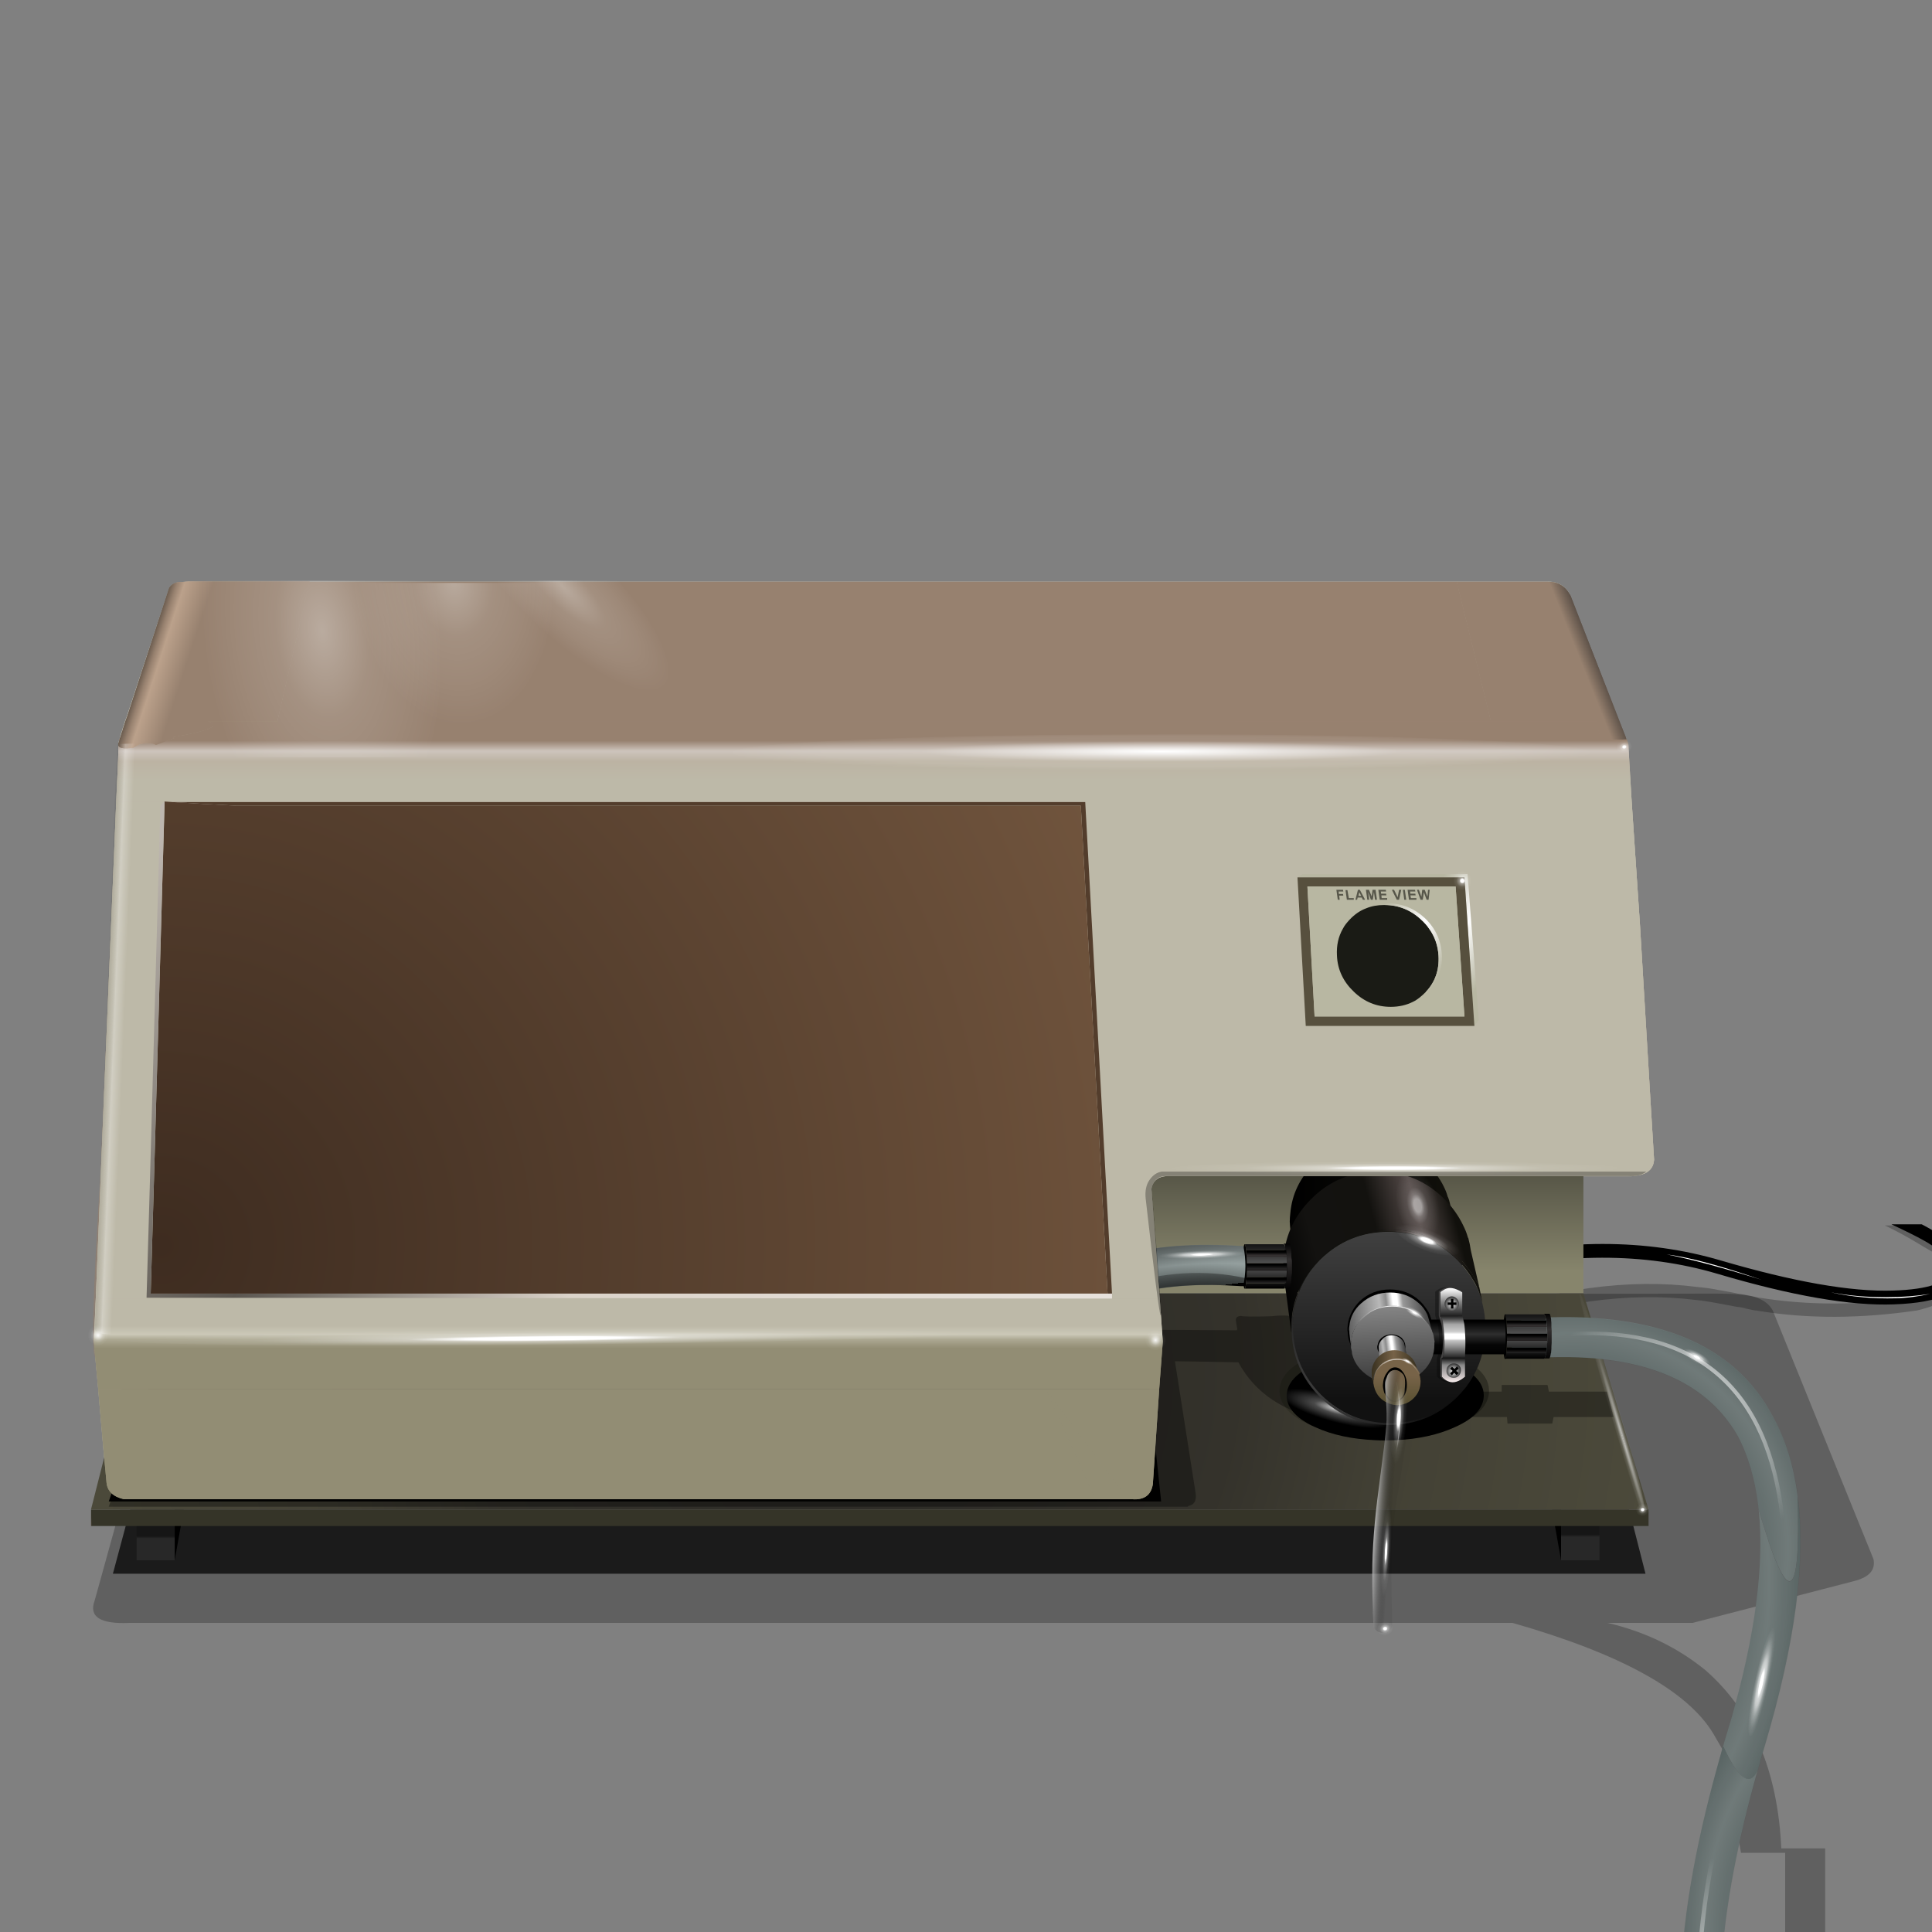 <?xml version="1.0" encoding="utf-8"?>
<!-- Generator: Adobe Illustrator 15.0.0, SVG Export Plug-In . SVG Version: 6.00 Build 0)  -->
<!DOCTYPE svg PUBLIC "-//W3C//DTD SVG 1.1//EN" "http://www.w3.org/Graphics/SVG/1.1/DTD/svg11.dtd">
<svg version="1.1" id="Layer_2" xmlns="http://www.w3.org/2000/svg" xmlns:xlink="http://www.w3.org/1999/xlink" x="0px" y="0px"
	 width="700px" height="700px" viewBox="0 0 700 700" enable-background="new 0 0 700 700" xml:space="preserve">
<rect x="0" y="0" width="700" height="700" fill="#808080" stroke="none"/>
<g>
	<path fill="#BDB9A8" d="M569,216l17.7,45.4l2.2,5.6l0.3,1l0.3,0.9c0.2,0.4,0.3,0.7,0.3,1v-0.1v0.5l1.4,20.4l3,44.6L598,398.9
		l1.3,21.3c-0.2,3.8-3,5.8-8.399,6H423.5c-3.7,0-5.8,1.5-6.3,4.7l3,39.8l1.1,15.6l-1.3,17.3l-2.3,34.4c-0.601,4-3.101,5.8-7.4,5.5
		H44.9c-3.9-0.9-6-2.9-6.3-6l-0.9-9.6L35.6,503.6L34.2,488.4l-0.1-1.601l-0.1-0.5l0.7-15.6l2.9-71.7l4.5-108.2l0.7-15.5l0.1-4l0,0
		l0,0v-0.5v-0.5v-0.6v-0.4v-0.2H43l0,0c0-0.1,0-0.2,0-0.3c0-0.1,0-0.2,0.1-0.2v-0.1v-0.1l0,0c0-0.1,0-0.1,0-0.1v-0.2
		c0,0,0-0.1,0.1-0.1c0-0.1,0-0.2,0-0.2s0,0,0.1,0c0-0.1,0-0.2,0.1-0.3V267l0.2-0.4l0.2-0.8l0.3-0.8l0.3-0.9V264l0.3-0.9l0.6-1.9
		l0.6-1.6L61.3,213c0.9-1.4,2.3-2.1,4.1-2.1c1.8-0.1,2.8-0.2,3-0.2h43.8h258.5h157.1h32.7c3.7-0.1,6.5,1.4,8.3,4.6
		C568.8,215.6,569,215.8,569,216z M43.1,269L43.1,269l-0.1-0.1L43.1,269z"/>
</g>
<g>
	<g>
		<path fill-opacity="0.251" d="M694.1,450c-3.5-2.1-7.199-4.1-11.199-6h9.8c6,3.2,9.6,5.2,11,6c0.6,0.3,0.899,0.8,1.1,1.5
			c0,0.1,0,0.2,0.101,0.3c0.6,0.2,1.1,0.601,1.3,1.3c0.399,1.101,1.2,1.9,2.1,2.5h0.1c1.7,1.101,2.801,2.301,3.5,3.801v0.1
			c0.101,0.2,0.2,0.5,0.301,0.9c0.1,0.3,0.199,0.699,0.1,1c0,0.3-0.1,0.6-0.1,1c0,0.1-0.101,0.199-0.101,0.199
			c-0.2,0.601-0.3,1.301-0.5,1.9c0,0-0.1,0-0.1,0.1c-1.8,4.5-7.3,7.801-16.5,10.101c-0.2,0-0.3,0.1-0.4,0.1
			c-20.5,3-39.7,3.101-57.8,0.101c-0.2,0-0.4-0.101-0.6-0.101c-0.2,0-0.3,0-0.4,0c-1.5-0.3-3-0.6-4.4-0.899l2,0.199
			c-2.699-0.399-4.199-0.699-4.6-0.699c-2.1-0.4-4.2-0.801-6.4-1.2c-2-0.4-4.1-0.7-6.1-1h-0.1l-1.8-0.2c-24.301-3-51,0.7-80,11
			c-0.601,0.2-1.301,0.2-1.9-0.1c-0.6-0.301-1-0.7-1.2-1.301c-0.2-0.6-0.2-1.3,0.1-1.899c0.301-0.601,0.7-1,1.4-1.2
			c29.9-10.6,57.3-14.4,82.2-11.2h0.1l1.8,0.2c2.101,0.2,4.301,0.6,6.4,1s4.2,0.7,6.3,1.2c0.5,0.1,1.7,0.3,3.7,0.6l-1.1-0.1
			c1.399,0.2,2.8,0.5,4.3,0.8c0.1,0,0.2,0,0.4,0.1c0.199,0,0.5,0.101,0.699,0.101c17.5,2.8,36,2.8,55.7-0.101
			c0.2-0.1,0.4-0.1,0.7-0.1c7-1.8,11.3-4.2,13-7.2c0.2-0.399,0.3-0.899,0.4-1.3c0,0,0-0.1,0.1-0.1V461.3l-0.1-0.1l0.1,0.1
			c-0.4-0.6-0.9-1.2-1.6-1.7c-1.801-1.1-3.101-2.6-4-4.6c-0.101-0.2-0.2-0.5-0.2-0.7C701.4,454.3,698.9,452.9,694.1,450z"/>
	</g>
	<g>
		<g>
			<path d="M685.5,443.7c0,0-0.1-0.101-0.2-0.101h11c6.101,3.2,9.4,5.7,9.8,7.301c0.5,1.3,1.301,2.399,2.4,3.3
				c1.9,1.5,3.2,3.1,3.7,5c0.1,0.3,0.1,0.6,0.1,0.899c-0.3,7.7-9,11.9-26.1,12.5c-15.601,0.601-37-3.1-64-11.1
				c-26.4-7.8-55.7-7.7-87.9,0.1c-0.7,0.2-1.3,0.101-1.899-0.3c-0.601-0.399-0.9-0.899-1.101-1.5c-0.2-0.7-0.1-1.3,0.3-1.899
				c0.4-0.601,0.9-0.9,1.5-1.101c33.101-8.1,63.301-8.1,90.4-0.1c26.3,7.7,47.1,11.399,62.4,10.899c13.1-0.399,20.3-3,21.399-7.6
				c-0.399-0.7-0.899-1.4-1.7-1.9l-0.1-0.1c-1.9-1.4-3.2-3.2-4.1-5.5C700.7,451.3,695.4,448.3,685.5,443.7z"/>
		</g>
		<g>
			<path fill="#FFFFFF" d="M663.6,468.3h0.101c6.399,1.2,13,1.7,19.7,1.7c5.5,0,10.8-0.4,15.899-1.2c-4,0.9-8.2,1.5-12.6,1.601
				C678.7,470.6,671,469.9,663.6,468.3z M700.3,448.8h0.101l0.1,0.101C700.5,448.8,700.4,448.8,700.3,448.8z M702.5,450.2
				c0-0.101-0.1-0.2-0.1-0.2c0.699,0.6,1.199,1.3,1.5,2.1c0.199,0.7,0.5,1.301,0.8,1.801c-0.2-0.301-0.4-0.601-0.7-0.9
				C703.2,451.8,702.7,450.9,702.5,450.2z M704.5,465.8c2.6-1.6,4.2-3.5,4.8-5.8c0.101-0.3,0.101-0.5,0.2-0.8
				c0-0.101,0.1-0.101,0.2-0.101c0.6,2.301-0.601,4.301-3.5,6.101C705.5,465.6,705,465.8,704.5,465.8z M638.2,463.7
				c-14.3-4.5-25.7-7.5-34.3-9.2C612,455.5,623.4,458.6,638.2,463.7z"/>
		</g>
	</g>
	<g>
		<g>
			<path fill-opacity="0.247" d="M634.1,469.5c4.101,0.9,6.801,2.7,8.2,5.3l36.5,90.101c0.8,4-1.6,6.6-7.2,8L613.3,588H582.4
				c13.699,3.2,25.6,9,35.699,17.3c16.9,14.9,26,36.3,27.301,64.4H661.3V720.1h-14.5v-48.8h-16L624.4,634.4
				c-1.101-1.9-2.301-4-3.601-6.2c-9.3-15.601-33.6-29-72.8-40.2H47c-10.7,0.5-14.9-2.2-12.7-8.1l30.6-110.4l556.4-0.8
				C626.8,468.7,631,468.9,634.1,469.5z"/>
		</g>
		<g>
			<polygon fill-opacity="0.718" points="570.6,469.9 596.2,570.2 40.9,570.2 67.8,469.9 			"/>
		</g>
		<g>
			<rect x="49.5" y="509.7" fill="#161616" width="13.9" height="39.899"/>
			
				<linearGradient id="SVGID_1_" gradientUnits="userSpaceOnUse" x1="-256.651" y1="547.028" x2="-256.651" y2="534.079" gradientTransform="matrix(1.215 0 0 -1.215 368.308 1214.303)">
				<stop  offset="0" style="stop-color:#161616"/>
				<stop  offset="0.439" style="stop-color:#161616"/>
				<stop  offset="0.494" style="stop-color:#282828"/>
				<stop  offset="1" style="stop-color:#282828"/>
			</linearGradient>
			<polygon fill="url(#SVGID_1_)" points="63.3,549.5 63.3,555.8 63.3,565.3 49.5,565.3 49.5,549.5 			"/>
			<polygon points="63.3,509.7 68.3,509.7 68.3,537.2 63.3,565.3 63.3,555.8 63.3,549.5 			"/>
		</g>
		<g>
			<rect x="565.6" y="509.7" fill="#161616" width="13.9" height="38.8"/>
			
				<linearGradient id="SVGID_2_" gradientUnits="userSpaceOnUse" x1="168.059" y1="547.865" x2="168.059" y2="534.066" gradientTransform="matrix(1.215 0 0 -1.215 368.308 1214.303)">
				<stop  offset="0" style="stop-color:#161616"/>
				<stop  offset="0.439" style="stop-color:#161616"/>
				<stop  offset="0.494" style="stop-color:#282828"/>
				<stop  offset="1" style="stop-color:#282828"/>
			</linearGradient>
			<polygon fill="url(#SVGID_2_)" points="579.5,548.5 579.5,565.3 565.6,565.3 565.6,555.8 565.6,548.5 			"/>
			<polygon points="565.6,565.3 560.6,537.2 560.6,509.7 565.6,509.7 565.6,548.5 565.6,555.8 			"/>
		</g>
		<g>
			
				<linearGradient id="SVGID_3_" gradientUnits="userSpaceOnUse" x1="-45.222" y1="620.166" x2="-45.222" y2="675.066" gradientTransform="matrix(1.215 0 0 -1.215 368.308 1214.303)">
				<stop  offset="0" style="stop-color:#87856C"/>
				<stop  offset="1" style="stop-color:#2C2C26"/>
			</linearGradient>
			<polygon fill="url(#SVGID_3_)" points="53,468.6 53,303.8 573.7,303.8 573.7,468.6 406.2,468.6 54.2,468.6 			"/>
			
				<radialGradient id="SVGID_4_" cx="-47.011" cy="590.016" r="238.9" gradientTransform="matrix(1.215 0 0 -1.215 368.308 1214.303)" gradientUnits="userSpaceOnUse">
				<stop  offset="0" style="stop-color:#2A2925"/>
				<stop  offset="0.471" style="stop-color:#34322B"/>
				<stop  offset="0.678" style="stop-color:#434135"/>
				<stop  offset="1" style="stop-color:#4C4A3B"/>
			</radialGradient>
			<polygon fill="url(#SVGID_4_)" points="573.7,468.6 597.3,546.9 33,546.9 33,546.8 37.7,528.3 51.6,473.9 53,468.6 54.2,468.6 
				406.2,468.6 			"/>
			<polygon fill="#353428" points="33,546.9 597.3,546.9 597.3,547 597.3,547 597.3,552.6 597.3,552.7 597.3,552.9 37.7,552.9 
				33,552.9 			"/>
			<path fill="#7D6A5B" d="M33,546.9L33,546.9l0.1,6H33V546.9z M597.3,552.6L597.3,552.6L597.3,552.6L597.3,552.6L597.3,552.6z"/>
			<polygon fill="#4C4A3B" points="33,546.9 33,546.9 33,546.8 			"/>
		</g>
		<g>
			
				<line fill="none" stroke="#FFFFFF" stroke-width="0.1" stroke-linecap="round" stroke-linejoin="round" stroke-miterlimit="3" stroke-opacity="0.247" x1="33" y1="546.9" x2="596.8" y2="546.9"/>
		</g>
		<g>
			
				<radialGradient id="SVGID_5_" cx="153.649" cy="491.599" r="2.05" gradientTransform="matrix(1.171 -0.326 -0.282 -1.082 553.868 1128.989)" gradientUnits="userSpaceOnUse">
				<stop  offset="0" style="stop-color:#FFFFFF"/>
				<stop  offset="0.176" style="stop-color:#FFFFFF"/>
				<stop  offset="0.306" style="stop-color:#FFFFFF;stop-opacity:0.423"/>
				<stop  offset="0.49" style="stop-color:#FFFFFF;stop-opacity:0.231"/>
				<stop  offset="0.651" style="stop-color:#FFFFFF;stop-opacity:0.082"/>
				<stop  offset="1" style="stop-color:#FFFFFF;stop-opacity:0"/>
			</radialGradient>
			<path fill="url(#SVGID_5_)" d="M594,549c-0.6-0.3-0.9-0.7-1.1-1.3c-0.2-0.601-0.101-1.2,0.3-1.7c0.399-0.6,0.899-0.9,1.5-1.1
				c0.6-0.2,1.3-0.101,1.899,0.1c0.5,0.3,0.9,0.7,1,1.3c0.2,0.601,0.101,1.2-0.199,1.7c-0.4,0.6-0.9,1-1.601,1.2
				C595.2,549.4,594.6,549.3,594,549z"/>
		</g>
		<g>
			
				<radialGradient id="SVGID_6_" cx="149.745" cy="467.263" r="2.291" gradientTransform="matrix(1.115 -0.484 -11.14 -37.394 5626.322 18066.361)" gradientUnits="userSpaceOnUse">
				<stop  offset="0" style="stop-color:#FFFFFF;stop-opacity:0.478"/>
				<stop  offset="0.043" style="stop-color:#FFFFFF;stop-opacity:0.588"/>
				<stop  offset="0.357" style="stop-color:#FFFFFF;stop-opacity:0.129"/>
				<stop  offset="0.686" style="stop-color:#FFFFFF;stop-opacity:0"/>
				<stop  offset="1" style="stop-color:#FFFFFF;stop-opacity:0"/>
			</radialGradient>
			<path fill="url(#SVGID_6_)" d="M576,485.1c-2.8-10.699-4-16.199-3.6-16.399c0.399-0.2,2.399,4.899,5.8,15.399
				c3.2,9.7,7,21.801,11.3,36.2c2.8,9.601,5,18.101,6.4,25.601H593.8c-2.3-7.101-4.8-15.2-7.5-24.301
				C582.2,507.3,578.7,495.1,576,485.1z"/>
		</g>
	</g>
	<g>
		<g>
			<path fill="#302F25" d="M528.4,491.6c7.399,3.4,11.1,7.5,11.1,12.301c0,4.899-3.7,9-11.1,12.399c-4.301,2-9,3.4-14.301,4.3
				c-2.6,0.4-5.3,0.7-8.199,0.9c-1.4,0-2.801,0.1-4.301,0.1c-1.399,0-2.8,0-4.1-0.1c-3-0.1-5.8-0.4-8.5-0.9
				c-5.3-0.899-10.1-2.3-14.3-4.3c-1-0.5-2-1-2.9-1.399c-5.5-3.101-8.2-6.801-8.2-11c0-4.801,3.7-8.9,11.101-12.301
				c7.399-3.399,16.399-5,26.899-5c1.5,0,3.101,0,4.601,0.101c2,0.1,3.899,0.3,5.8,0.5C518.1,488,523.6,489.4,528.4,491.6z"/>
		</g>
		<g>
			<path fill-opacity="0.345" d="M562.9,513.4l-0.5,2.399h-16.2L546,513.4h-12.5v-9.2h10.6v-2.4H560.7l0.5,2.4h21l2.399,9.2H562.9z
				 M467.8,476.8c-0.3,0-0.6,0.101-1,0.101c1.5,0.1,2.8,0.399,3.9,0.8c4.3,0.7,6.3,2.8,6,6.399c3.3,1.2,6.1,3.2,8.399,5.801
				c0.801,0.899,0.301,1.399-1.3,1.6c-2.6,0.4-5.1,0.7-7.7,0.9c1.7,1.899,3,4.3,4,7.199c3.801,2.101,7.301,5.4,10.301,9.9
				c0.3,0.5,0.699,1.2,1.199,2.1c0.601,1.2,1,2.301,1.2,3.4c4.101,0.3,8.2,0.5,12.2,0.5c2.1,0,2.5,0.9,0.9,2.7
				c-0.4,0.399-0.801,0.899-1.2,1.2h-9c-1.8-1-4.3-2.2-7.4-3.7c-3.3-1.601-6.1-2-8.399-1.2c-14.801-2.8-25.2-9.8-31.2-20.9
				c-8.5-0.199-16.101-0.3-23-0.399l7.5,47.8c0.399,2.7-0.5,4.2-2.5,4.6l-0.4,0.301H321.6H39.4l12.2-35h347.8v-18.4
				c-1.2,0-2.301-0.1-3.301-0.1V481.8c25.4,0,42.801,0.101,52,0.2c0.101-0.2,0.2-0.3,0.2-0.5c-0.2-1-0.399-2-0.5-3
				c-0.1-1.1,0.5-1.7,1.9-1.7c0.5,0.2,4.1,0.3,10.899,0.101c2.301-0.301,4.301-0.301,6.101-0.2C467,476.9,467.4,476.8,467.8,476.8z"
				/>
		</g>
		<g>
			<polygon points="415.6,495.4 420.7,544 39.4,544 56.5,495.4 			"/>
		</g>
		<g>
			<path fill="none" d="M465.5,510c-1.4-1.9-2.1-3.8-2.1-6c0-4.9,3.699-9.1,11.1-12.5c7.5-3.4,16.5-5.2,27.1-5.2
				c1.5,0,3.101,0,4.7,0.101c2,0.1,3.9,0.3,5.8,0.6c6.101,0.7,11.601,2.2,16.5,4.4c7.5,3.399,11.2,7.6,11.2,12.5c0,2.1-0.7,4.1-2,6"
				/>
		</g>
		<g>
			
				<linearGradient id="SVGID_7_" gradientUnits="userSpaceOnUse" x1="81.589" y1="638.527" x2="129.49" y2="638.527" gradientTransform="matrix(1.215 0 0 -1.215 368.308 1214.303)">
				<stop  offset="0" style="stop-color:#000000"/>
				<stop  offset="1" style="stop-color:#11100B"/>
			</linearGradient>
			<path fill="url(#SVGID_7_)" d="M525.7,437.6L521.1,440.4C515.3,434.6,508.2,431.6,499.9,431.6c-8.301,0-15.301,2.9-21.2,8.801
				c-4.4,4.399-7.101,9.5-8.3,15.3c-0.2,1-0.301,1.899-0.301,2.899c-0.1,1-0.199,2-0.199,3c0,0.5,0,1.101,0,1.601l-2.4-18.101
				c0-0.3-0.1-0.699-0.1-1c0-0.5-0.101-1-0.101-1.5c0-1.1,0.101-2,0.2-3c0.6-6.8,3.4-12.699,8.4-17.699
				c5.699-5.7,12.6-8.5,20.699-8.5c8.101,0,15,2.8,20.7,8.5c2.4,2.399,4.4,5.1,5.8,8c0.601,1.199,1.101,2.399,1.4,3.6
				c0,0.1,0.1,0.2,0.2,0.4C525.2,435.1,525.4,436.4,525.7,437.6z"/>
			<path fill="#10110C" d="M521.1,440.4c1.801,1.899,3.4,3.8,4.7,6c0.5,0.699,0.9,1.5,1.3,2.199c0.7,1.5,1.301,3.2,1.801,4.9
				c0.199,0.8,0.399,1.6,0.6,2.4c0.3,1.8,0.4,3.699,0.4,5.699c0,8.301-2.9,15.4-8.801,21.301c-5.8,5.8-12.899,8.8-21.199,8.8
				c-8.301,0-15.301-2.9-21.2-8.8c-3.7-3.7-6.2-7.9-7.601-12.5c-0.6-2.301-1-4.7-1.199-7.2c0-0.5,0-1.101,0-1.601
				c0-1.1,0.1-2.1,0.199-3c0-1,0.101-1.899,0.301-2.899c1.1-5.8,3.899-10.8,8.3-15.3c5.899-5.801,12.899-8.801,21.2-8.801
				C508.2,431.7,515.3,434.6,521.1,440.4z"/>
			<path fill="#0C0C0A" d="M525.7,437.6l3.2,15.9c-0.5-1.7-1.101-3.3-1.801-4.9c-0.399-0.8-0.8-1.5-1.3-2.199
				c-1.3-2.101-2.899-4.101-4.7-6L525.7,437.6z"/>
		</g>
		<g>
			<path d="M505.9,521.8l5.8-31.8c5.8,0.7,10.899,2,15.399,4.1c7,3.2,10.5,7,10.5,11.5s-3.5,8.4-10.5,11.5
				C521.2,519.8,514.1,521.4,505.9,521.8z"/>
			
				<radialGradient id="SVGID_8_" cx="102.916" cy="536.233" r="4.027" gradientTransform="matrix(0.317 -1.173 -4.939 -1.335 3099.667 1346.9)" gradientUnits="userSpaceOnUse">
				<stop  offset="0" style="stop-color:#CDCDCD"/>
				<stop  offset="0.38" style="stop-color:#4A4A4A"/>
				<stop  offset="1" style="stop-color:#000000"/>
			</radialGradient>
			<path fill="url(#SVGID_8_)" d="M511.8,490l-5.8,31.8c-1.3,0-2.6,0.101-4,0.101c-1.3,0-2.6,0-3.9-0.101
				c-8.3-0.399-15.5-1.899-21.5-4.7c-1-0.399-1.899-0.899-2.699-1.3c-5.101-2.899-7.7-6.3-7.7-10.1c0-4.5,3.5-8.3,10.5-11.5
				c7-3.101,15.399-4.7,25.399-4.7c1.5,0,2.9,0,4.301,0.1C508.1,489.6,510,489.8,511.8,490z"/>
		</g>
		<g>
			
				<linearGradient id="SVGID_9_" gradientUnits="userSpaceOnUse" x1="76.444" y1="620.716" x2="130.922" y2="635.309" gradientTransform="matrix(1.215 0 0 -1.215 368.308 1214.303)">
				<stop  offset="0" style="stop-color:#000000"/>
				<stop  offset="0.243" style="stop-color:#131210"/>
				<stop  offset="0.584" style="stop-color:#13120F"/>
				<stop  offset="0.816" style="stop-color:#544A48"/>
				<stop  offset="1" style="stop-color:#11100C"/>
			</linearGradient>
			<path fill="url(#SVGID_9_)" d="M536,466.5c-0.2-0.4-0.3-0.7-0.5-1.1c-0.4-0.9-0.9-1.801-1.5-2.7c-1.5-2.5-3.3-4.8-5.5-7
				c-6.8-6.8-15.1-10.2-24.9-10.2c-9.8,0-18,3.4-24.899,10.2c-0.8,0.899-1.601,1.8-2.4,2.7L475,460c-3.3,4.3-5.5,9.1-6.5,14.3
				c-0.2,1.101-0.4,2.2-0.5,3.4c-0.1,1.1-0.1,2.3-0.1,3.5c0,0.6,0,1.2,0,1.8l-2.801-21.1c0-0.4-0.1-0.801-0.1-1.301
				c0-0.6,0-1.199,0-1.8c0-1.3,0-2.399,0.1-3.5c0.7-8,4-14.899,9.9-20.8c6.6-6.7,14.7-10,24.2-10c9.399,0,17.5,3.3,24.2,10
				c2.899,2.9,5.1,6.1,6.699,9.4c0.7,1.399,1.301,2.8,1.7,4.3c0,0.1,0.101,0.3,0.2,0.399c0.4,1.5,0.7,2.9,0.9,4.4L536,466.5z"/>
			
				<linearGradient id="SVGID_10_" gradientUnits="userSpaceOnUse" x1="111.119" y1="650.166" x2="111.119" y2="582.166" gradientTransform="matrix(1.215 0 0 -1.215 368.308 1214.303)">
				<stop  offset="0" style="stop-color:#525252"/>
				<stop  offset="1" style="stop-color:#111111"/>
			</linearGradient>
			<path fill="url(#SVGID_10_)" d="M537,471.8c0.2,0.9,0.4,1.9,0.6,2.8c0.4,2.101,0.601,4.4,0.601,6.7c0,7.7-2.2,14.601-6.5,20.5
				l-0.7,1c-0.8,0.9-1.6,1.8-2.5,2.7c-6.8,6.8-15.1,10.2-24.9,10.2c-9.8,0-18-3.4-24.899-10.2c-4.3-4.3-7.2-9.2-8.8-14.6
				c-0.801-2.7-1.301-5.5-1.4-8.5c0-0.601,0-1.2,0-1.801c0-1.199,0-2.399,0.1-3.5c0.101-1.199,0.301-2.3,0.5-3.399
				c0.9-5,2.9-9.5,6-13.601l1.301-1.6c0.6-0.7,1.199-1.3,1.8-2c6.899-6.8,15.2-10.2,24.899-10.2c9.7,0,18,3.4,24.9,10.2
				c2.1,2.2,4,4.5,5.5,7c0.5,0.9,1,1.7,1.5,2.7C535.8,467.9,536.5,469.8,537,471.8z"/>
			
				<radialGradient id="SVGID_11_" cx="96.289" cy="591.768" r="30.9" gradientTransform="matrix(1.215 0 0 -1.215 368.308 1214.303)" gradientUnits="userSpaceOnUse">
				<stop  offset="0" style="stop-color:#4D4D4D"/>
				<stop  offset="1" style="stop-color:#111111"/>
			</radialGradient>
			<path fill="url(#SVGID_11_)" d="M475.1,460c-3,4.1-5,8.6-6,13.6c-0.199,1.101-0.399,2.2-0.5,3.4c-0.1,1.1-0.1,2.3-0.1,3.5
				c0,0.6,0,1.2,0,1.8c0.1,3,0.6,5.8,1.4,8.5c1.6,5.4,4.5,10.2,8.8,14.601c6.899,6.8,15.2,10.199,24.899,10.199
				c9.7,0,18-3.399,24.9-10.199c0.9-0.9,1.7-1.801,2.5-2.7c-0.9,1.1-1.9,2.3-3,3.399c-6.8,6.801-15.1,10.2-24.9,10.2
				c-9.8,0-18-3.399-24.899-10.2c-4.3-4.3-7.2-9.199-8.8-14.6c-0.801-2.7-1.301-5.5-1.4-8.5c0-0.6,0-1.2,0-1.8c0-1.2,0-2.4,0.1-3.5
				c0.101-1.2,0.301-2.3,0.5-3.4C469.6,469.1,471.8,464.3,475.1,460z"/>
			
				<linearGradient id="SVGID_12_" gradientUnits="userSpaceOnUse" x1="79.3" y1="610.054" x2="133.777" y2="624.647" gradientTransform="matrix(1.215 0 0 -1.215 368.308 1214.303)">
				<stop  offset="0.008" style="stop-color:#201F1D"/>
				<stop  offset="0.118" style="stop-color:#131210"/>
				<stop  offset="0.584" style="stop-color:#13120F"/>
				<stop  offset="0.816" style="stop-color:#544A48"/>
				<stop  offset="1" style="stop-color:#11100C"/>
			</linearGradient>
			<path fill="url(#SVGID_12_)" d="M536,466.5l1.1,5.3c-0.6-2-1.3-3.899-2.1-5.7c-0.4-0.899-0.9-1.8-1.5-2.699
				c-1.5-2.5-3.3-4.801-5.5-7c-6.8-6.801-15.1-10.2-24.9-10.2c-9.8,0-18,3.399-24.899,10.2c-0.601,0.6-1.2,1.3-1.8,2
				c0.699-0.9,1.5-1.801,2.399-2.7c6.9-6.8,15.2-10.2,24.9-10.2s18,3.4,24.899,10.2c2.101,2.2,4,4.5,5.5,7c0.5,0.899,1,1.7,1.5,2.7
				C535.6,465.7,535.8,466.1,536,466.5z"/>
			<path fill="none" d="M475.1,460l1.301-1.6c0.699-0.9,1.5-1.801,2.399-2.7c6.9-6.8,15.2-10.2,24.9-10.2s18,3.4,24.899,10.2
				c2.101,2.2,4,4.5,5.5,7c0.5,0.899,1,1.7,1.5,2.7c0.2,0.399,0.301,0.699,0.5,1.1 M531.8,501.8c4.7-6.1,7-13.2,7-21.3
				c0-2.3-0.2-4.5-0.6-6.7c-0.2-0.899-0.4-1.899-0.601-2.8c-0.399-1.6-1-3.2-1.6-4.6"/>
		</g>
		<g>
			
				<radialGradient id="SVGID_13_" cx="115.859" cy="612.433" r="6.292" gradientTransform="matrix(1.212 -0.089 -0.401 -2.149 618.807 1763.199)" gradientUnits="userSpaceOnUse">
				<stop  offset="0" style="stop-color:#FFFFFF;stop-opacity:0.498"/>
				<stop  offset="0.176" style="stop-color:#FFFFFF;stop-opacity:0.498"/>
				<stop  offset="0.306" style="stop-color:#FFFFFF;stop-opacity:0.251"/>
				<stop  offset="0.49" style="stop-color:#FFFFFF;stop-opacity:0.086"/>
				<stop  offset="0.651" style="stop-color:#FFFFFF;stop-opacity:0.067"/>
				<stop  offset="1" style="stop-color:#FFFFFF;stop-opacity:0"/>
			</radialGradient>
			<path fill="url(#SVGID_13_)" d="M521.4,436.3c0.699,3.8,0.6,7-0.5,9.601c-1.101,2.8-2.601,4.199-4.601,4.399s-4.1-1.1-6.1-3.6
				c-1.8-2.4-3.101-5.4-3.8-9.2c-0.7-3.6-0.601-6.7,0.399-9.4c1.101-2.8,2.601-4.199,4.601-4.399s4.1,1.1,6.1,3.6
				C519.4,429.7,520.7,432.7,521.4,436.3z"/>
		</g>
		<g>
			<path d="M488.2,481.8c0-0.5,0-1,0.1-1.5c0-0.5,0.101-1,0.2-1.399c0.6-2.801,2-5.301,4.2-7.5c3-2.801,6.7-4.2,10.899-4.2
				c4.301,0,7.9,1.399,10.9,4.2c0.9,0.899,1.7,1.899,2.4,2.899c0.199,0.4,0.5,0.7,0.699,1.101c0.4,0.8,0.7,1.6,0.9,2.399
				c0.1,0.4,0.2,0.8,0.3,1.2c0.2,0.9,0.2,1.8,0.2,2.8c0,4.101-1.5,7.5-4.5,10.3c-3,2.801-6.6,4.301-10.899,4.301
				c-4.2,0-7.801-1.4-10.9-4.301c-1.9-1.8-3.1-3.8-3.8-6c-0.4-1.1-0.601-2.3-0.601-3.5C488.2,482.3,488.2,482.1,488.2,481.8z"/>
		</g>
		<g>
			<g>
				
					<radialGradient id="SVGID_14_" cx="166.04" cy="537.816" r="127.674" gradientTransform="matrix(1.215 0 0 -1.215 368.308 1214.303)" gradientUnits="userSpaceOnUse">
					<stop  offset="0" style="stop-color:#5B6767"/>
					<stop  offset="0.396" style="stop-color:#626F6E"/>
					<stop  offset="0.502" style="stop-color:#7A8584"/>
					<stop  offset="0.6" style="stop-color:#5D6A69"/>
					<stop  offset="1" style="stop-color:#6A7575"/>
				</radialGradient>
				<path fill="url(#SVGID_14_)" d="M651.3,542c1.2,39.5-3.5,41.1-14.1,4.9L637,545.1c-1.2-9.399-3.6-17.699-7.3-24.699
					c-12.2-21.4-37.2-30.801-75-28.301c-2,0.2-3.7-0.399-5.2-1.8c-1.5-1.3-2.4-2.899-2.5-4.899c-0.1-1.9,0.5-3.7,1.8-5.2
					s3-2.4,5-2.5c45.101-3.101,74.7,8.899,88.7,35.8C647,521.7,649.9,531.1,651.3,542z"/>
				
					<radialGradient id="SVGID_15_" cx="166.64" cy="515.005" r="115.25" gradientTransform="matrix(1.215 0 0 -1.816 368.308 1508.949)" gradientUnits="userSpaceOnUse">
					<stop  offset="0" style="stop-color:#5B6767"/>
					<stop  offset="0.396" style="stop-color:#626F6E"/>
					<stop  offset="0.502" style="stop-color:#7A8584"/>
					<stop  offset="0.6" style="stop-color:#5D6A69"/>
					<stop  offset="1" style="stop-color:#6A7575"/>
				</radialGradient>
				<path fill="url(#SVGID_15_)" d="M637.2,547c10.6,36.2,15.3,34.6,14.1-4.9c3.101,23.4-0.899,53.4-11.8,90.101
					c-0.9,2.899-1.7,5.7-2.4,8.399c-0.1,0.301-0.199,0.601-0.3,1c-2.7,6.101-6.899,3.101-12.5-8.899c0.4-1.5,0.9-3.101,1.4-4.7
					c0.5-1.8,1.1-3.6,1.6-5.3C636,592.2,639.3,567,637.2,547z"/>
				
					<radialGradient id="SVGID_16_" cx="259.54" cy="414.347" r="108.362" gradientTransform="matrix(1.215 0 0 -1.613 368.308 1367.929)" gradientUnits="userSpaceOnUse">
					<stop  offset="0" style="stop-color:#5B6767"/>
					<stop  offset="0.396" style="stop-color:#626F6E"/>
					<stop  offset="0.502" style="stop-color:#7A8584"/>
					<stop  offset="0.6" style="stop-color:#5D6A69"/>
					<stop  offset="1" style="stop-color:#6A7575"/>
				</radialGradient>
				<path fill="url(#SVGID_16_)" d="M624.3,632.6c5.601,12,9.7,15,12.5,8.9c-7.3,25.9-11.6,48.6-12.899,68.1
					c-0.2,2.601-0.301,5.101-0.4,7.601L609,717.6c0.1-2.6,0.2-5.199,0.4-8c1.3-19.699,5.399-42.5,12.5-68.399l2.3-8.3
					C624.2,632.9,624.3,632.7,624.3,632.6z"/>
				<g>
					<path fill-opacity="0.086" d="M637.2,547l-0.2-1.8c-1.2-9.4-3.6-17.7-7.3-24.7c-12.2-21.4-37.2-30.8-75-28.3
						c-2,0.2-3.7-0.4-5.2-1.8c-1.5-1.301-2.4-2.9-2.5-4.9c-0.1-1.9,0.5-3.7,1.8-5.2s3-2.399,5-2.5c45.101-3.1,74.7,8.9,88.7,35.8
						c4.5,8.101,7.5,17.5,8.9,28.4c3.1,23.4-0.9,53.4-11.801,90.1c-0.899,2.9-1.699,5.7-2.399,8.4c-0.101,0.3-0.2,0.6-0.3,1
						c-8.301,29.3-12.7,54.5-13.301,75.7c0,0.7,0,1.399,0,2H609c0-0.5,0-1.101,0-1.601c0.5-21.5,4.8-47,12.9-76.3l2.3-8.3
						c0-0.1,0.1-0.2,0.1-0.4c0.4-1.5,0.9-3.1,1.4-4.699c0.5-1.801,1.1-3.601,1.6-5.301C636,592.2,639.3,567,637.2,547z"/>
				</g>
			</g>
			<g>
				
					<linearGradient id="SVGID_17_" gradientUnits="userSpaceOnUse" x1="151.931" y1="607.029" x2="151.931" y2="594.403" gradientTransform="matrix(1.215 0 0 -1.215 368.308 1214.303)">
					<stop  offset="0" style="stop-color:#171717"/>
					<stop  offset="0.471" style="stop-color:#585858"/>
					<stop  offset="1" style="stop-color:#000000"/>
				</linearGradient>
				<path fill="url(#SVGID_17_)" d="M560.3,478.4h-14.5c-0.2-1.5-0.3-2.2-0.5-2.2c6.101,0,10.8,0,14.101,0v0.1
					c0.3,0,0.5,0.601,0.699,1.7c0,0.1,0.101,0.2,0.101,0.2C560.2,478.3,560.2,478.3,560.3,478.4z M545.3,492.3
					c0.2,0,0.3-0.7,0.5-2.1h14.5c0,0.1-0.1,0.1-0.1,0.2c-0.2,1-0.4,1.6-0.7,1.899H545.3z M560.6,483.2H546c0-0.9,0-1.7-0.1-2.4h14.5
					c0,0.5,0,1,0.1,1.601v0.1C560.6,482.7,560.6,482.9,560.6,483.2z M545.9,488.2c0-0.8,0-1.601,0.1-2.4h14.6c0,0.3,0,0.5,0,0.8
					v0.101c-0.1,0.5-0.1,1-0.199,1.5H545.9z"/>
				
					<linearGradient id="SVGID_18_" gradientUnits="userSpaceOnUse" x1="158.391" y1="607.991" x2="158.391" y2="593.541" gradientTransform="matrix(1.215 0 0 -1.215 368.308 1214.303)">
					<stop  offset="0" style="stop-color:#000000"/>
					<stop  offset="0.349" style="stop-color:#333030"/>
					<stop  offset="1" style="stop-color:#000000"/>
				</linearGradient>
				<path fill="url(#SVGID_18_)" d="M559.5,492.3c0.2-0.2,0.5-0.899,0.7-1.899c0,0,0-0.101,0.1-0.2c0-0.101,0-0.2,0-0.4
					c0-0.399,0.101-0.7,0.101-1.1c0-0.101,0-0.101,0-0.2s0-0.2,0-0.4V488c0-0.5,0.1-1,0.199-1.5v-0.1c0-0.2,0-0.5,0-0.801
					c0-0.399,0-0.8,0-1.199c0-0.101,0-0.101,0-0.2V484.1c0-0.1,0-0.199,0-0.3c0-0.3,0-0.5,0-0.8s0-0.5,0-0.7v-0.1
					c-0.1-0.601-0.1-1.101-0.1-1.601c0-0.1,0-0.199,0-0.3v-0.1c-0.1-0.601-0.1-1.2-0.2-1.8V478.3v-0.1c0,0-0.1-0.101-0.1-0.2
					s0-0.2-0.101-0.2c-0.199-1.1-0.399-1.7-0.699-1.7V476c0.1,0,0.3,0,0.399,0h1.601l0.1,0.1c0.2,0.2,0.3,0.9,0.5,1.9
					c0,0.1,0,0.1,0,0.2v0.1v0.101c0.1,0.5,0.1,1.1,0.1,1.8v0.1c0,0.101,0,0.2,0,0.3v0.101c0,0.5,0.101,1,0.101,1.5v0.1
					c0,0.2,0,0.5,0,0.7s0,0.5,0,0.8c0,0.101,0,0.2,0,0.3v0.101c0,0,0,0.1,0,0.2c0,0.399,0,0.8,0,1.199c0,0.301,0,0.5,0,0.801v0.1
					c0,0.5-0.101,1-0.101,1.5v0.1c0,0.2,0,0.301,0,0.4c0,0,0,0.1,0,0.2c0,0.399-0.1,0.8-0.1,1.2c0,0.1,0,0.199,0,0.199
					c0,0.101-0.1,0.101-0.1,0.2c-0.2,1.3-0.4,1.9-0.601,1.9h-1.8V492.3z"/>
				
					<linearGradient id="SVGID_19_" gradientUnits="userSpaceOnUse" x1="152.096" y1="605.13" x2="152.096" y2="603.704" gradientTransform="matrix(1.215 0 0 -1.215 368.308 1214.303)">
					<stop  offset="0" style="stop-color:#000000"/>
					<stop  offset="0.655" style="stop-color:#353131"/>
					<stop  offset="1" style="stop-color:#2E2A2A"/>
				</linearGradient>
				<path fill="url(#SVGID_19_)" d="M545.9,480.7c0-0.8-0.101-1.601-0.101-2.2v-0.1h14.5v0.1v0.1c0,0.5,0.101,1.101,0.2,1.801v0.1
					c0,0.1,0,0.2,0,0.3h-14.6V480.7z"/>
				
					<linearGradient id="SVGID_20_" gradientUnits="userSpaceOnUse" x1="152.219" y1="601.254" x2="152.219" y2="599.479" gradientTransform="matrix(1.215 0 0 -1.215 368.308 1214.303)">
					<stop  offset="0" style="stop-color:#000000"/>
					<stop  offset="0.655" style="stop-color:#272525"/>
					<stop  offset="1" style="stop-color:#1C1919"/>
				</linearGradient>
				<path fill="url(#SVGID_20_)" d="M546,485.8c0-0.5,0-1,0-1.5c0-0.399,0-0.8,0-1.1h14.6c0,0.2,0,0.5,0,0.8c0,0.1,0,0.2,0,0.3
					v0.101c0,0,0,0.1,0,0.199c0,0.4,0,0.801,0,1.2H546z"/>
				
					<linearGradient id="SVGID_21_" gradientUnits="userSpaceOnUse" x1="152.055" y1="597.004" x2="152.055" y2="595.529" gradientTransform="matrix(1.215 0 0 -1.215 368.308 1214.303)">
					<stop  offset="0" style="stop-color:#000000"/>
					<stop  offset="0.655" style="stop-color:#232222"/>
					<stop  offset="1" style="stop-color:#151313"/>
				</linearGradient>
				<path fill="url(#SVGID_21_)" d="M560.3,490.3h-14.5c0-0.1,0-0.2,0-0.399c0-0.5,0.101-1.101,0.101-1.7h14.5v0.1
					c0,0.2,0,0.3,0,0.4c0,0,0,0.1,0,0.2c0,0.399-0.101,0.699-0.101,1.1C560.3,490.1,560.3,490.2,560.3,490.3z"/>
				<path d="M545.8,490.3c-0.2,1.4-0.3,2.101-0.5,2.101h-0.1c-0.101-0.2-0.3-1-0.4-2.4c-0.1-1.6-0.2-3.5-0.2-5.7s0.101-4.2,0.2-5.8
					c0.2-1.3,0.3-2.1,0.4-2.2v-0.1h0.1c0.2,0,0.3,0.7,0.5,2.2v0.1c0,0.7,0.101,1.4,0.101,2.2s0.1,1.6,0.1,2.399
					c0,0.301,0,0.7,0,1.101c0,0.5,0,1,0,1.5c0,0.899-0.1,1.7-0.1,2.399c0,0.601-0.101,1.2-0.101,1.7
					C545.8,490.1,545.8,490.2,545.8,490.3z"/>
			</g>
			<g>
				
					<linearGradient id="SVGID_22_" gradientUnits="userSpaceOnUse" x1="111.636" y1="596.738" x2="109.899" y2="613.442" gradientTransform="matrix(1.215 0 0 -1.215 368.308 1214.303)">
					<stop  offset="0" style="stop-color:#000000"/>
					<stop  offset="0.388" style="stop-color:#2E2E2E"/>
					<stop  offset="0.71" style="stop-color:#060606"/>
					<stop  offset="1" style="stop-color:#000000"/>
				</linearGradient>
				<path fill="url(#SVGID_22_)" d="M503.6,478.1c0.101,0,0.2,0.601,0.301,1.9c0,0.2,0.1,0.4,0.1,0.7c0,1.1,0.1,2.3,0.1,3.6
					c0,0.101,0,0.2,0,0.4c0,1.2,0,2.3-0.1,3.3c0,0.3,0,0.5-0.1,0.8c-0.101,1.3-0.2,1.9-0.301,1.9c-0.199,0-0.399-0.601-0.5-1.9
					c-0.1-0.2-0.1-0.5-0.1-0.8c0-1-0.1-2.1-0.1-3.3c0-0.101,0-0.2,0-0.4c0-1.399,0-2.6,0.1-3.6c0-0.3,0-0.5,0.1-0.7
					C503.3,478.7,503.4,478.1,503.6,478.1z"/>
				
					<linearGradient id="SVGID_23_" gradientUnits="userSpaceOnUse" x1="128.562" y1="605.441" x2="128.562" y2="595.491" gradientTransform="matrix(1.215 0 0 -1.215 368.308 1214.303)">
					<stop  offset="0" style="stop-color:#000000"/>
					<stop  offset="0.388" style="stop-color:#2E2E2E"/>
					<stop  offset="0.71" style="stop-color:#060606"/>
					<stop  offset="1" style="stop-color:#000000"/>
				</linearGradient>
				<path fill="url(#SVGID_23_)" d="M503.6,478.1H545c0.1,0,0.2,0.601,0.4,1.9c0,0.2,0,0.4,0,0.7c0.1,1.1,0.1,2.3,0.1,3.6
					c0,0.101,0,0.2,0,0.4c0,1.2,0,2.3-0.1,3.3c0,0.3,0,0.5,0,0.8c-0.101,1.3-0.2,1.9-0.4,1.9h-41.4c0.101,0,0.2-0.601,0.301-1.9
					c0-0.2,0.1-0.5,0.1-0.8c0-1,0.1-2.1,0.1-3.3c0-0.101,0-0.2,0-0.4c0-1.399,0-2.6-0.1-3.6c0-0.3,0-0.5-0.1-0.7
					C503.8,478.7,503.7,478.1,503.6,478.1z"/>
			</g>
			<g>
				
					<radialGradient id="SVGID_24_" cx="196.842" cy="574.107" r="41.848" gradientTransform="matrix(1.215 0 0 -1.215 368.308 1214.303)" gradientUnits="userSpaceOnUse">
					<stop  offset="0" style="stop-color:#FFFFFF"/>
					<stop  offset="1" style="stop-color:#FAFAFA;stop-opacity:0"/>
				</radialGradient>
				<path fill="url(#SVGID_24_)" d="M568.8,482.8c0.101-0.2,0.2-0.2,0.5-0.2c46.3-2.3,72,20.2,77.2,67.4c0,0.2,0,0.4-0.1,0.5
					c-0.2,0.1-0.301,0.2-0.5,0.2c-0.2,0.1-0.301,0-0.5-0.101c-0.2-0.1-0.301-0.3-0.301-0.5C640,503.8,614.8,481.7,569.4,483.9
					c-0.2,0-0.4,0-0.5-0.101c-0.2-0.2-0.301-0.3-0.301-0.5C568.5,483.1,568.6,482.9,568.8,482.8z"/>
				
					<radialGradient id="SVGID_25_" cx="221.888" cy="393.215" r="53.888" gradientTransform="matrix(1.215 0 0 -1.215 368.308 1214.303)" gradientUnits="userSpaceOnUse">
					<stop  offset="0" style="stop-color:#FFFFFF"/>
					<stop  offset="1" style="stop-color:#FAFAFA;stop-opacity:0"/>
				</radialGradient>
				<path fill="url(#SVGID_25_)" d="M621.8,669.2c0.101,0.1,0.101,0.3,0.101,0.5c-3.801,18.7-5.601,35.399-5.5,50.3h-1.5
					c-0.2-14.9,1.699-31.8,5.5-50.6c0-0.2,0.199-0.301,0.399-0.4s0.3-0.2,0.5-0.1C621.5,668.9,621.7,669,621.8,669.2z"/>
			</g>
			<g>
				
					<radialGradient id="SVGID_26_" cx="180.615" cy="698.959" r="4.649" gradientTransform="matrix(1.068 0.581 0.206 -0.379 277.904 651.692)" gradientUnits="userSpaceOnUse">
					<stop  offset="0" style="stop-color:#FFFFFF"/>
					<stop  offset="0.192" style="stop-color:#FFFFFF"/>
					<stop  offset="0.282" style="stop-color:#FFFFFF;stop-opacity:0.706"/>
					<stop  offset="0.416" style="stop-color:#FFFFFF;stop-opacity:0.6"/>
					<stop  offset="0.588" style="stop-color:#FEFEFE;stop-opacity:0.314"/>
					<stop  offset="0.816" style="stop-color:#FCFCFC;stop-opacity:0.086"/>
					<stop  offset="1" style="stop-color:#F9F9F9;stop-opacity:0"/>
				</radialGradient>
				<path fill="url(#SVGID_26_)" d="M610.6,491.2c-0.8-0.9-1-1.5-0.8-2c0.2-0.4,0.9-0.601,2.101-0.4c1.1,0.101,2.399,0.5,3.699,1.3
					c1.301,0.7,2.4,1.601,3.2,2.5c0.7,0.801,1,1.4,0.7,1.801c-0.2,0.5-0.9,0.699-2.1,0.5c-1.101-0.2-2.301-0.7-3.601-1.4
					C612.4,492.8,611.3,492.1,610.6,491.2z"/>
			</g>
			<g>
				
					<radialGradient id="SVGID_27_" cx="141.042" cy="687.484" r="16.975" gradientTransform="matrix(-0.257 1.188 0.151 0.033 570.587 419.505)" gradientUnits="userSpaceOnUse">
					<stop  offset="0" style="stop-color:#FFFFFF"/>
					<stop  offset="0.192" style="stop-color:#FFFFFF"/>
					<stop  offset="0.282" style="stop-color:#FFFFFF;stop-opacity:0.706"/>
					<stop  offset="0.416" style="stop-color:#FFFFFF;stop-opacity:0.6"/>
					<stop  offset="0.588" style="stop-color:#FEFEFE;stop-opacity:0.314"/>
					<stop  offset="0.816" style="stop-color:#FCFCFC;stop-opacity:0.086"/>
					<stop  offset="1" style="stop-color:#F9F9F9;stop-opacity:0"/>
				</radialGradient>
				<path fill="url(#SVGID_27_)" d="M639.5,595.3c1.4-3.8,2.4-5.7,3.1-5.6c0.7,0.2,0.801,2.2,0.4,6.3c-0.2,3.8-1,8.5-2.1,14
					c-1.2,5.4-2.4,10-3.801,13.8c-1.3,3.601-2.3,5.4-3,5.2c-0.6-0.2-0.8-2.1-0.5-6c0.4-4,1.101-8.7,2.301-14
					C637.1,603.5,638.3,598.9,639.5,595.3z"/>
			</g>
		</g>
		<g>
			<g>
				
					<linearGradient id="SVGID_28_" gradientUnits="userSpaceOnUse" x1="99.117" y1="604.856" x2="123.867" y2="608.002" gradientTransform="matrix(1.215 0 0 -1.215 368.308 1214.303)">
					<stop  offset="0" style="stop-color:#626262"/>
					<stop  offset="0.228" style="stop-color:#949494"/>
					<stop  offset="0.392" style="stop-color:#B8B8B8"/>
					<stop  offset="0.474" style="stop-color:#8C8C8C"/>
					<stop  offset="0.553" style="stop-color:#FFFFFF"/>
					<stop  offset="0.608" style="stop-color:#FFFFFF"/>
					<stop  offset="0.671" style="stop-color:#989898"/>
					<stop  offset="1" style="stop-color:#383838"/>
				</linearGradient>
				<path fill="url(#SVGID_28_)" d="M489.5,488.3c0-0.399-0.1-0.8-0.1-1.3c-0.2-1.2-0.301-2.5-0.5-4c0-0.2,0-0.4,0-0.5
					c0-0.2-0.101-0.5-0.101-0.7c0-0.5,0-0.899,0.101-1.3c0.3-3.2,1.699-6,4.3-8.3c2.899-2.601,6.399-3.9,10.5-3.9
					c4.1,0,7.5,1.3,10.399,3.9c1.301,1.1,2.2,2.399,2.9,3.8c0.2,0.2,0.8,2.3,1.8,6.1h-0.1c-0.101-0.3-0.3-0.6-0.4-0.899
					c-0.2-0.3-0.399-0.7-0.6-1.101c-0.601-0.899-1.4-1.8-2.4-2.699c-3-2.7-6.5-4.101-10.7-4.101c-3.1,0-5.899,0.8-8.3,2.3
					c-0.899,0.5-1.7,1.101-2.399,1.801c-2.2,2.1-3.601,4.399-4.101,7.1c-0.1,0.4-0.1,0.8-0.1,1.2c0,0.1-0.101,0.2-0.101,0.2
					c0,0.399-0.1,0.699-0.1,1.199c0,0,0,0.101,0,0.2v0.101c0,0.199,0,0.399,0,0.699C489.5,488,489.5,488.1,489.5,488.3z"/>
				
					<linearGradient id="SVGID_29_" gradientUnits="userSpaceOnUse" x1="110.812" y1="632.249" x2="112.677" y2="586.125" gradientTransform="matrix(1.215 0 0 -1.215 368.308 1214.303)">
					<stop  offset="0" style="stop-color:#CDCDCD"/>
					<stop  offset="1" style="stop-color:#383838"/>
				</linearGradient>
				<path fill="url(#SVGID_29_)" d="M519.7,486.5v0.1v0.101c0,0.1,0,0.2,0,0.3s0,0.1,0,0.2c0,3.899-1.5,7.2-4.4,9.899
					c-3,2.7-6.5,4.101-10.7,4.101c-4.1,0-7.699-1.4-10.699-4.101c-1.9-1.699-3.101-3.6-3.801-5.8v-0.1c0-0.101-0.1-0.2-0.1-0.2
					c-0.1-0.4-0.2-0.9-0.2-1.3V489.6c-0.1-0.199-0.1-0.5-0.2-0.8c0-0.2-0.1-0.3-0.1-0.5s0-0.3,0-0.399c0-0.2,0-0.5,0-0.7V487.1
					c0-0.1,0-0.1,0-0.199c0-0.4,0-0.801,0.1-1.2c0-0.101,0-0.2,0.101-0.2c0-0.4,0-0.8,0.1-1.2c0.601-2.7,1.9-5,4.101-7.1
					c0.8-0.601,1.6-1.2,2.399-1.8c2.4-1.5,5.101-2.301,8.3-2.301c4.2,0,7.7,1.4,10.7,4.101c0.9,0.899,1.7,1.8,2.4,2.7
					c0.2,0.399,0.399,0.8,0.6,1.1s0.3,0.6,0.4,0.9l0.1,0.1c0.101,0.4,0.2,0.8,0.4,1.1l0.1,0.4c0.101,0.3,0.2,0.6,0.2,0.9
					c0,0.199,0.1,0.399,0.1,0.6c0.101,0.4,0.101,0.8,0.2,1.3C519.7,486.4,519.7,486.5,519.7,486.5z"/>
				<path fill="#191813" d="M519.7,486.7L519.7,486.7c0-0.101,0-0.101,0-0.2l0.1,0.4C519.7,486.9,519.7,486.8,519.7,486.7z"/>
			</g>
			<g>
				<path d="M500.6,484.7c1-0.8,2.2-1.2,3.601-1.2c1.399,0,2.6,0.4,3.6,1.2c0.3,0.3,0.5,0.6,0.7,0.899c0.1,0.101,0.2,0.2,0.2,0.301
					c0.1,0.199,0.2,0.5,0.3,0.699c0,0.101,0.1,0.2,0.1,0.4s0.101,0.5,0.101,0.9c0,1.199-0.5,2.199-1.5,3.1
					c-1.101,0.9-2.3,1.3-3.601,1.3c-1.399,0-2.6-0.399-3.6-1.3c-0.6-0.5-1-1.1-1.3-1.8c-0.101-0.3-0.2-0.7-0.2-1
					c0-0.101,0-0.2,0-0.2c0-0.2,0-0.3,0.1-0.5c0-0.1,0-0.3,0.101-0.4C499.4,486.1,499.9,485.3,500.6,484.7z"/>
			</g>
			<g>
				
					<linearGradient id="SVGID_30_" gradientUnits="userSpaceOnUse" x1="97.911" y1="576.902" x2="107.427" y2="576.902" gradientTransform="matrix(1.207 -0.144 -0.166 -1.204 475.61 1199.969)">
					<stop  offset="0" style="stop-color:#626262"/>
					<stop  offset="0.228" style="stop-color:#949494"/>
					<stop  offset="0.298" style="stop-color:#B8B8B8"/>
					<stop  offset="0.404" style="stop-color:#8C8C8C"/>
					<stop  offset="0.553" style="stop-color:#FFFFFF"/>
					<stop  offset="0.608" style="stop-color:#FFFFFF"/>
					<stop  offset="0.729" style="stop-color:#989898"/>
					<stop  offset="1" style="stop-color:#383838"/>
				</linearGradient>
				<path fill="url(#SVGID_30_)" d="M510.9,495.9c0-0.101-0.101-0.2-0.101-0.4c-0.1-0.2-0.2-0.3-0.2-0.4c0-0.199-0.1-0.3-0.3-0.399
					c-0.2-0.4-0.5-0.7-0.8-1c-1.2-1.101-2.6-1.601-4.1-1.601c-1.2,0-2.2,0.301-3.101,0.9c-0.2,0.2-0.5,0.4-0.899,0.7
					c-0.7,0.8-1.101,1.7-1.301,2.7c0,0.199,0,0.3,0,0.399L500,496.9l-0.5-9V487.8c0.1-1,0.6-1.899,1.5-2.7
					c0.8-0.899,1.9-1.3,3.2-1.3s2.399,0.4,3.399,1.3c0.4,0.4,0.801,0.801,1,1.2c0.101,0.2,0.2,0.4,0.2,0.601l2.2,9.5
					C510.9,496.2,510.9,496,510.9,495.9z"/>
				<path fill="#10110C" d="M510.7,495.6c0,0.101,0.1,0.2,0.1,0.4v0.1C510.8,495.9,510.8,495.7,510.7,495.6z"/>
			</g>
			<g>
				
					<linearGradient id="SVGID_31_" gradientUnits="userSpaceOnUse" x1="106.09" y1="591.585" x2="120.09" y2="591.585" gradientTransform="matrix(1.215 0 0 -1.215 368.308 1214.303)">
					<stop  offset="0" style="stop-color:#3A3220"/>
					<stop  offset="0.455" style="stop-color:#776348"/>
					<stop  offset="1" style="stop-color:#312B1A"/>
				</linearGradient>
				<path fill="url(#SVGID_31_)" d="M514.3,498.2L514.3,498.2c-0.1-0.101-0.1-0.101-0.1-0.2c0,0-0.101-0.1-0.101-0.2l-0.1-0.1
					c-0.1-0.2-0.2-0.4-0.3-0.601c-0.101-0.199-0.2-0.5-0.4-0.699c-0.3-0.601-0.8-1.101-1.3-1.601c-1.7-1.7-3.7-2.5-6.1-2.5
					c-1.7,0-3.301,0.5-4.601,1.4c-0.5,0.3-0.899,0.7-1.3,1.1c-1.3,1.3-2,2.7-2.4,4.4c0,0.2-0.1,0.399-0.1,0.7l-0.1,0.1
					c0,0.2-0.101,0.5-0.101,0.8v0.101c0,0.1,0,0.3,0,0.399c0,0.101,0,0.2,0,0.2c-0.1-0.9-0.2-2-0.3-3.2c0-0.1,0-0.2,0-0.399
					c0-0.101,0-0.2,0-0.4c0-0.3,0-0.6,0-0.9c0.2-1.899,1-3.6,2.4-5c1.6-1.6,3.6-2.399,5.8-2.399c2.3,0,4.2,0.8,5.899,2.399
					c0.7,0.7,1.301,1.5,1.601,2.301c0.2,0.3,0.3,0.699,0.5,1.3l-0.101-0.3L514.3,498.2L514.3,498.2z"/>
				
					<linearGradient id="SVGID_32_" gradientUnits="userSpaceOnUse" x1="113.422" y1="595.091" x2="113.422" y2="581.04" gradientTransform="matrix(1.215 0 0 -1.215 368.308 1214.303)">
					<stop  offset="0.02" style="stop-color:#776348"/>
					<stop  offset="0.423" style="stop-color:#776348"/>
					<stop  offset="1" style="stop-color:#5A5132"/>
				</linearGradient>
				<path fill="url(#SVGID_32_)" d="M514.3,498.2c0,0.1,0,0.2,0.101,0.2c0,0.199,0.1,0.3,0.1,0.5v0.1c0,0.1,0.1,0.2,0.1,0.3
					c0,0.3,0,0.601,0.101,0.9v0.2v0.1c0,2.4-0.8,4.4-2.5,6.1c-0.7,0.7-1.4,1.2-2.2,1.601c-0.3,0.2-0.6,0.3-1,0.399
					c-1.8,0.7-3.601,0.7-5.5,0c-0.3-0.1-0.601-0.3-1-0.399c-2.7-1.3-4.4-3.601-4.9-7c0-0.101,0-0.2,0-0.2c0-0.2,0-0.3,0-0.4v-0.1
					c0-0.3,0-0.5,0.101-0.8c0,0,0-0.101,0.1-0.101c0-0.199,0-0.5,0.101-0.699c0.3-1.7,1.1-3.101,2.399-4.4c0.4-0.4,0.9-0.8,1.3-1.1
					c1.3-0.9,2.9-1.4,4.601-1.4c2.399,0,4.399,0.8,6.1,2.5c0.5,0.5,1,1.1,1.3,1.6c0.101,0.2,0.2,0.5,0.4,0.7
					c0.1,0.2,0.2,0.4,0.3,0.601l0.1,0.1c0,0.1,0,0.1,0.101,0.2C514.2,498.1,514.2,498.1,514.3,498.2L514.3,498.2z"/>
			</g>
		</g>
		<g>
			
				<radialGradient id="SVGID_33_" cx="113.252" cy="591.466" r="7.088" gradientTransform="matrix(1.215 0 0 -1.215 368.308 1214.303)" gradientUnits="userSpaceOnUse">
				<stop  offset="0" style="stop-color:#FFFFFF"/>
				<stop  offset="1" style="stop-color:#FFFFFF;stop-opacity:0.008"/>
			</radialGradient>
			<path fill="url(#SVGID_33_)" d="M500.2,495c-1.101,1-1.8,2.2-2.101,3.6c0,0-0.1,0-0.1,0.101l-0.1,0.1l-0.101-0.1V498.6
				c0.4-1.399,1.101-2.699,2.2-3.8c0.4-0.399,0.9-0.8,1.4-1.1c1.3-0.9,2.899-1.4,4.699-1.4c2.4,0,4.5,0.8,6.2,2.5
				c0.5,0.5,1,1.101,1.3,1.7c0.101,0.2,0.2,0.5,0.4,0.7c0.1,0.2,0.2,0.399,0.3,0.6l0.101,0.101L514.3,498l-0.1,0.1L514.1,498
				c-0.1-0.2-0.199-0.4-0.3-0.6c-0.1-0.2-0.2-0.5-0.399-0.7c-0.301-0.5-0.801-1.101-1.301-1.601h0.101c-1.7-1.6-3.7-2.399-6-2.399
				c-1.7,0-3.2,0.399-4.5,1.3C501,494.2,500.6,494.6,500.2,495z"/>
		</g>
		<g>
			
				<radialGradient id="SVGID_34_" cx="112.106" cy="605.918" r="10.249" gradientTransform="matrix(1.215 0 0 -1.215 368.308 1214.303)" gradientUnits="userSpaceOnUse">
				<stop  offset="0" style="stop-color:#FFFFFF"/>
				<stop  offset="0.329" style="stop-color:#FFFFFF"/>
				<stop  offset="1" style="stop-color:#FFFFFF;stop-opacity:0.008"/>
			</radialGradient>
			<path fill="url(#SVGID_34_)" d="M494,477.4c-1.7,1.6-2.8,3.3-3.5,5.199l-0.1,0.101H490.3l-0.1-0.101v-0.1
				c0.7-1.9,1.899-3.7,3.6-5.3c0.7-0.601,1.5-1.2,2.4-1.8c2.399-1.5,5.2-2.301,8.3-2.301c4.2,0,7.8,1.301,10.8,4.101
				c0.9,0.899,1.7,1.8,2.4,2.8c0.2,0.4,0.399,0.8,0.6,1.1c0.2,0.301,0.3,0.601,0.4,0.9c0,0,0.1,0.1,0.1,0.2
				c0,0.1,0.101,0.2,0.101,0.399c0,0,0,0.101-0.101,0.101c0,0,0,0.1-0.1,0.1c0,0-0.101,0-0.101-0.1c0,0-0.1,0-0.1-0.101
				c0-0.1-0.1-0.199-0.1-0.399V482.1H518.3V482c-0.1-0.3-0.3-0.6-0.399-0.9v0.101c-0.2-0.4-0.4-0.7-0.601-1.2v0.1
				c-0.6-0.899-1.399-1.8-2.3-2.699c-3-2.7-6.5-4-10.6-4c-3.101,0-5.8,0.699-8.101,2.199C495.5,476.2,494.7,476.8,494,477.4z"/>
		</g>
		<g>
			
				<radialGradient id="SVGID_35_" cx="95.832" cy="712.165" r="3.259" gradientTransform="matrix(1.055 0.603 0.215 -0.377 258.266 686.321)" gradientUnits="userSpaceOnUse">
				<stop  offset="0" style="stop-color:#FFFFFF"/>
				<stop  offset="0.192" style="stop-color:#FFFFFF"/>
				<stop  offset="0.282" style="stop-color:#FFFFFF;stop-opacity:0.71"/>
				<stop  offset="0.416" style="stop-color:#FFFFFF;stop-opacity:0.6"/>
				<stop  offset="0.588" style="stop-color:#FEFEFE;stop-opacity:0.322"/>
				<stop  offset="0.816" style="stop-color:#FCFCFC;stop-opacity:0.086"/>
				<stop  offset="1" style="stop-color:#F9F9F9;stop-opacity:0"/>
			</radialGradient>
			<path fill="url(#SVGID_35_)" d="M514.8,477.8c-0.8-0.2-1.7-0.5-2.6-1c-1-0.5-1.7-1.1-2.2-1.6c-0.6-0.601-0.8-1.101-0.6-1.5
				c0.199-0.3,0.699-0.4,1.5-0.2c0.8,0.1,1.6,0.4,2.6,1c0.9,0.5,1.6,1.1,2.1,1.7c0.5,0.6,0.601,1.1,0.4,1.399
				C516,477.8,515.5,477.9,514.8,477.8z"/>
		</g>
		<g>
			
				<radialGradient id="SVGID_36_" cx="93.024" cy="699.001" r="1.96" gradientTransform="matrix(1.052 0.609 0.216 -0.373 261.12 697.301)" gradientUnits="userSpaceOnUse">
				<stop  offset="0" style="stop-color:#FFFFFF"/>
				<stop  offset="0.192" style="stop-color:#FFFFFF"/>
				<stop  offset="0.282" style="stop-color:#FFFFFF;stop-opacity:0.71"/>
				<stop  offset="0.416" style="stop-color:#FFFFFF;stop-opacity:0.6"/>
				<stop  offset="0.588" style="stop-color:#FEFEFE;stop-opacity:0.322"/>
				<stop  offset="0.816" style="stop-color:#FCFCFC;stop-opacity:0.086"/>
				<stop  offset="1" style="stop-color:#F9F9F9;stop-opacity:0"/>
			</radialGradient>
			<path fill="url(#SVGID_36_)" d="M510.9,494.6c-0.5-0.1-1-0.3-1.5-0.6c-0.601-0.3-1-0.7-1.301-1c-0.3-0.4-0.399-0.6-0.3-0.9
				c0.101-0.199,0.4-0.199,0.9-0.199c0.5,0.1,1.1,0.3,1.6,0.6s0.9,0.7,1.2,1c0.3,0.4,0.4,0.7,0.3,0.9
				C511.6,494.6,511.3,494.7,510.9,494.6z"/>
		</g>
		<g>
			<path fill="none" d="M468.9,473.7c1.3-6.601,4.5-12.3,9.6-17.3c6.8-6.7,15.1-10.101,24.7-10.101c9.7,0,17.899,3.4,24.8,10.101
				c5.1,5,8.2,10.8,9.5,17.3"/>
		</g>
		<g>
			<g>
				
					<linearGradient id="SVGID_37_" gradientUnits="userSpaceOnUse" x1="80.878" y1="628.941" x2="80.878" y2="614.491" gradientTransform="matrix(1.215 0 0 -1.215 368.308 1214.303)">
					<stop  offset="0" style="stop-color:#000000"/>
					<stop  offset="0.349" style="stop-color:#333030"/>
					<stop  offset="1" style="stop-color:#000000"/>
				</linearGradient>
				<path fill="url(#SVGID_37_)" d="M465.2,466.9c0.3-0.2,0.5-0.9,0.7-1.9c0,0,0-0.1,0.1-0.1c0-0.101,0-0.2,0-0.4
					c0-0.4,0.1-0.8,0.2-1.2v-0.1c0-0.101,0-0.3,0-0.4c0-0.5,0.1-1,0.1-1.5v-0.1c0-0.3,0-0.601,0-0.9c0-0.399,0-0.7,0-1.2
					c0-0.1,0-0.1,0-0.199c0,0,0-0.101,0-0.2c0-0.101,0-0.2,0-0.3c0-0.2,0-0.5,0-0.801c0-0.199,0-0.399,0-0.699V456.8
					c0-0.6-0.1-1.1-0.1-1.6c0-0.101,0-0.2,0-0.4v-0.1c-0.101-0.601-0.2-1.2-0.2-1.7v-0.1c0-0.101,0-0.101,0-0.2l-0.1-0.101
					c0-0.1,0-0.199-0.101-0.3c-0.2-1.1-0.399-1.6-0.7-1.6V450.6c0.2,0,0.301,0,0.4,0h1.6l0.2,0.101c0.101,0.2,0.3,0.899,0.5,1.899
					v0.101c0,0,0,0.1,0,0.2v0.1c0.101,0.5,0.101,1.1,0.101,1.7v0.1c0,0.101,0,0.2,0,0.4v0.1c0,0.5,0.1,1,0.199,1.5
					c-0.1,0-0.1,0.101,0,0.101c0,0.199,0,0.5,0,0.699c0,0.301,0,0.5,0,0.801c0,0.1,0,0.199,0,0.3c0,0.1,0,0.1,0,0.2
					c0,0,0,0.1,0,0.199c0,0.4,0,0.801,0,1.2c0,0.3,0,0.601,0,0.9v0.1c-0.1,0.5-0.1,1-0.199,1.5c0,0.2,0,0.3,0,0.4v0.1
					c0,0.4-0.101,0.8-0.101,1.2c0,0.1,0,0.2,0,0.3l-0.1,0.101c-0.2,1.3-0.4,1.899-0.601,1.899H465.2V466.9z"/>
				
					<linearGradient id="SVGID_38_" gradientUnits="userSpaceOnUse" x1="74.337" y1="627.98" x2="74.337" y2="615.354" gradientTransform="matrix(1.215 0 0 -1.215 368.308 1214.303)">
					<stop  offset="0" style="stop-color:#171717"/>
					<stop  offset="0.471" style="stop-color:#585858"/>
					<stop  offset="1" style="stop-color:#000000"/>
				</linearGradient>
				<path fill="url(#SVGID_38_)" d="M451,450.8c6.1,0,10.8,0,14.1,0v0.101c0.301,0,0.5,0.5,0.7,1.6c0,0.1,0.101,0.2,0.101,0.3
					c0,0,0,0.101,0.1,0.101h-14.5C451.3,451.5,451.2,450.8,451,450.8z M451.7,455.3h14.5c0,0.4,0,1,0.1,1.601v0.1c0,0.2,0,0.5,0,0.7
					h-14.5C451.7,456.8,451.7,456.1,451.7,455.3z M451.7,460.3h14.5c0,0.3,0,0.601,0,0.9v0.1c0,0.5-0.101,1-0.101,1.5h-14.5
					C451.7,462,451.7,461.2,451.7,460.3z M451.5,464.9H466l-0.1,0.1c-0.2,1-0.4,1.6-0.7,1.9H451
					C451.2,466.9,451.3,466.2,451.5,464.9z"/>
				
					<linearGradient id="SVGID_39_" gradientUnits="userSpaceOnUse" x1="74.502" y1="626.03" x2="74.502" y2="624.605" gradientTransform="matrix(1.215 0 0 -1.215 368.308 1214.303)">
					<stop  offset="0" style="stop-color:#000000"/>
					<stop  offset="0.655" style="stop-color:#353131"/>
					<stop  offset="1" style="stop-color:#2E2A2A"/>
				</linearGradient>
				<path fill="url(#SVGID_39_)" d="M451.5,452.9H466c0,0,0,0.1,0,0.199v0.101c0,0.5,0.1,1.1,0.2,1.7v0.1c0,0.1,0,0.2,0,0.4h-14.5
					c-0.101-0.801-0.101-1.601-0.2-2.2C451.5,453,451.5,452.9,451.5,452.9z"/>
				
					<linearGradient id="SVGID_40_" gradientUnits="userSpaceOnUse" x1="74.585" y1="622.204" x2="74.585" y2="620.429" gradientTransform="matrix(1.215 0 0 -1.215 368.308 1214.303)">
					<stop  offset="0" style="stop-color:#000000"/>
					<stop  offset="0.655" style="stop-color:#272525"/>
					<stop  offset="1" style="stop-color:#1C1919"/>
				</linearGradient>
				<path fill="url(#SVGID_40_)" d="M451.7,457.7h14.5c0,0.3,0,0.5,0,0.8c0,0.1,0,0.2,0,0.3c0,0.101,0,0.101,0,0.2c0,0,0,0.1,0,0.2
					c0,0.399,0,0.8,0,1.2h-14.5c0-0.4,0-1,0-1.5S451.7,458.1,451.7,457.7z"/>
				
					<linearGradient id="SVGID_41_" gradientUnits="userSpaceOnUse" x1="74.502" y1="617.904" x2="74.502" y2="616.429" gradientTransform="matrix(1.215 0 0 -1.215 368.308 1214.303)">
					<stop  offset="0" style="stop-color:#000000"/>
					<stop  offset="0.655" style="stop-color:#232222"/>
					<stop  offset="1" style="stop-color:#151313"/>
				</linearGradient>
				<path fill="url(#SVGID_41_)" d="M451.7,462.8h14.5c0,0.2,0,0.3,0,0.4v0.1c-0.101,0.4-0.101,0.8-0.2,1.2c0,0.2,0,0.3,0,0.4h-14.5
					c0-0.101,0-0.2,0-0.4C451.5,464,451.6,463.4,451.7,462.8z"/>
				<path d="M451.5,452.9c0,0,0,0.1,0,0.199c0,0.7,0.1,1.4,0.2,2.2c0,0.7,0.1,1.5,0.1,2.4c0,0.399,0,0.7,0,1.1
					c0,0.601,0,1.101,0,1.5c0,0.9-0.1,1.7-0.1,2.5c-0.101,0.601-0.101,1.2-0.2,1.7c0,0.2,0,0.3,0,0.4c-0.2,1.3-0.3,2-0.5,2h-0.1
					c-0.2-0.2-0.301-1-0.5-2.4c-0.101-1.6-0.2-3.5-0.2-5.7s0.1-4.1,0.2-5.7c0.199-1.3,0.3-2.1,0.5-2.199V450.8h0.1
					C451.2,450.8,451.3,451.5,451.5,452.9z"/>
			</g>
			<g>
				<g>
					
						<radialGradient id="SVGID_42_" cx="53.106" cy="696.769" r="68.752" gradientTransform="matrix(1.212 -0.096 -0.026 -0.333 383.49 708.483)" gradientUnits="userSpaceOnUse">
						<stop  offset="0.129" style="stop-color:#3F4645"/>
						<stop  offset="0.573" style="stop-color:#9EAAA9"/>
						<stop  offset="1" style="stop-color:#4B5151"/>
					</radialGradient>
					<path fill="url(#SVGID_42_)" d="M405.8,470.3v-15.5c12.601-3.399,27.4-4.5,44.7-3.3c1,4.9,1,9.7-0.1,14.5
						c-0.2,0-0.4-0.1-0.7-0.1C432.3,464.8,417.7,466.2,405.8,470.3z"/>
				</g>
				<g>
					
						<linearGradient id="SVGID_43_" gradientUnits="userSpaceOnUse" x1="-18.183" y1="744.398" x2="-1.156" y2="744.398" gradientTransform="matrix(0.153 1.206 1.206 -0.153 -468.603 582.699)">
						<stop  offset="0" style="stop-color:#0A0A0A;stop-opacity:0"/>
						<stop  offset="0.647" style="stop-color:#030303;stop-opacity:0.271"/>
						<stop  offset="1" style="stop-color:#020202;stop-opacity:0.443"/>
						<stop  offset="1" style="stop-color:#000000"/>
					</linearGradient>
					<path fill="url(#SVGID_43_)" d="M449.7,466c-14.3-1-26.8-0.3-37.4,2.2c-2.7,0.6-4.8,1.2-6.5,1.899V465.7
						c15.8-4.9,30.9-5.8,45.601-2.601L450.8,466C450.5,466,450.1,466,449.7,466z"/>
				</g>
				<g>
					
						<linearGradient id="SVGID_44_" gradientUnits="userSpaceOnUse" x1="-181.977" y1="680.957" x2="-77.501" y2="680.957" gradientTransform="matrix(-1.215 0 0 1.215 247.995 -366.803)">
						<stop  offset="0" style="stop-color:#0A0A0A;stop-opacity:0"/>
						<stop  offset="0.647" style="stop-color:#030303;stop-opacity:0.271"/>
						<stop  offset="1" style="stop-color:#020202;stop-opacity:0.443"/>
						<stop  offset="1" style="stop-color:#000000"/>
					</linearGradient>
					<path fill="url(#SVGID_44_)" d="M449.5,466c-17.4-1.2-32,0.3-43.8,4.4v-15.5c12.6-3.4,27.5-4.5,44.8-3.301h0.1
						c0.801,4.4,0.801,9.2,0,14.4C450.3,466,449.9,466,449.5,466z"/>
				</g>
			</g>
			<g>
				
					<radialGradient id="SVGID_45_" cx="56.213" cy="224.555" r="12.967" gradientTransform="matrix(1.215 -0.034 -0.004 0.119 368.063 429.736)" gradientUnits="userSpaceOnUse">
					<stop  offset="0" style="stop-color:#FFFFFF"/>
					<stop  offset="0.192" style="stop-color:#FFFFFF"/>
					<stop  offset="0.282" style="stop-color:#FFFFFF;stop-opacity:0.706"/>
					<stop  offset="0.416" style="stop-color:#FFFFFF;stop-opacity:0.6"/>
					<stop  offset="0.588" style="stop-color:#FEFEFE;stop-opacity:0.318"/>
					<stop  offset="0.816" style="stop-color:#FCFCFC;stop-opacity:0.086"/>
					<stop  offset="1" style="stop-color:#F9F9F9;stop-opacity:0"/>
				</radialGradient>
				<path fill="url(#SVGID_45_)" d="M435.5,453.1c4.1-0.199,7.7-0.1,10.8,0.101c2.9,0.2,4.4,0.5,4.4,1c0,0.399-1.5,0.8-4.5,1.2
					c-3,0.399-6.601,0.699-10.8,0.8c-4.4,0.1-8,0-10.9-0.2c-3-0.2-4.6-0.4-4.6-0.9c0-0.399,1.5-0.899,4.699-1.3
					C427.4,453.5,431,453.3,435.5,453.1z"/>
			</g>
		</g>
		<g>
			<path fill-opacity="0.31" d="M526.2,466.9c0.3,0.1,0.6,0.3,0.899,0.399c0.4,0.2,0.801,0.4,1.2,0.7l0.2,0.4v8.699l0.1,0.301
				c0.101,0.3,0.2,1,0.5,2.199c0.2,1.2,0.301,2.801,0.4,4.9c0.1,2,0,4.5-0.1,7.4v6.899c-2.101,1.8-4.101,2.4-5.801,1.8
				c-1.1-0.199-2.1-0.899-3-1.899V492.1c0.4-0.899,0.601-1.8,0.7-2.6c0.2-1.5,0.2-3.2,0.101-5.1c-0.101-1.9-0.2-3.5-0.5-4.801v-0.1
				l-0.101-0.1l-0.8-2.7V468c0.1-0.1,0.2-0.2,0.2-0.2c0.2-0.2,0.4-0.3,0.6-0.399C522.5,466.2,524.3,466.1,526.2,466.9z"/>
		</g>
		<g>
			<path fill="#434242" d="M522.1,477c0.101,0,0.2,0.2,0.2,0.4c0.2,0.399,0.3,1,0.5,1.8c0.3,1.399,0.5,3.2,0.5,5.3
				c0.101,2.1,0,3.8-0.1,5.3c-0.2,1.101-0.3,1.8-0.5,2.101l-0.4,0.199v6.7c0.8,0.9,1.7,1.5,2.601,1.8
				c-1.101-0.199-2.101-0.899-3-1.899V492.1c0.399-0.899,0.6-1.8,0.699-2.6c0.2-1.5,0.2-3.2,0.101-5.1c-0.101-1.9-0.2-3.5-0.5-4.801
				v-0.1l-0.101-0.1l-0.8-2.7V468c0.101-0.1,0.2-0.2,0.2-0.2c0.2-0.2,0.4-0.3,0.6-0.399c1.601-1.101,3.301-1.2,5.301-0.4
				c0.3,0.1,0.6,0.3,0.899,0.4c0.4,0.199,0.8,0.399,1.2,0.699l0.2,0.4c-0.2-0.2-0.3-0.3-0.4-0.3c-0.2-0.2-0.399-0.3-0.7-0.4
				c-0.3-0.2-0.6-0.3-0.899-0.399c-1.9-0.801-3.601-0.7-5.101,0.399c-0.199,0.101-0.399,0.3-0.6,0.4c-0.1,0-0.2,0.1-0.2,0.2v8.699
				C522,477,522,477,522.1,477z"/>
			
				<linearGradient id="SVGID_46_" gradientUnits="userSpaceOnUse" x1="129.674" y1="615.166" x2="129.674" y2="606.671" gradientTransform="matrix(1.215 0 0 -1.215 368.308 1214.303)">
				<stop  offset="0" style="stop-color:#FFFFFF"/>
				<stop  offset="0.455" style="stop-color:#888888"/>
				<stop  offset="1" style="stop-color:#171717"/>
			</linearGradient>
			<path fill="url(#SVGID_46_)" d="M529.9,477H522.1c-0.1,0-0.1-0.1-0.199-0.1v-8.7c0.1-0.101,0.199-0.2,0.199-0.2
				c0.2-0.2,0.4-0.3,0.601-0.4c1.5-1.1,3.2-1.199,5.1-0.399c0.3,0.1,0.601,0.3,0.9,0.399c0.2,0.101,0.5,0.2,0.7,0.4
				c0.1,0,0.199,0.1,0.399,0.3v8.7H529.9z"/>
			
				<linearGradient id="SVGID_47_" gradientUnits="userSpaceOnUse" x1="130.184" y1="606.567" x2="130.184" y2="594.167" gradientTransform="matrix(1.215 0 0 -1.215 368.308 1214.303)">
				<stop  offset="0" style="stop-color:#333333"/>
				<stop  offset="0.165" style="stop-color:#A4A4A4"/>
				<stop  offset="0.345" style="stop-color:#CDCDCD"/>
				<stop  offset="0.404" style="stop-color:#FFFFFF"/>
				<stop  offset="0.51" style="stop-color:#FFFFFF"/>
				<stop  offset="0.557" style="stop-color:#C5C5C5"/>
				<stop  offset="0.718" style="stop-color:#888888"/>
				<stop  offset="1" style="stop-color:#171717"/>
			</linearGradient>
			<path fill="url(#SVGID_47_)" d="M530.8,491.9h-8.1c0.2-0.301,0.399-1,0.5-2.101c0.2-1.5,0.2-3.3,0.1-5.3
				c-0.1-2.1-0.3-3.9-0.5-5.3c-0.2-0.8-0.3-1.4-0.5-1.8c-0.1-0.2-0.2-0.4-0.2-0.4h7.801l0.1,0.3c0.1,0.3,0.2,1,0.5,2.2
				c0.2,1.2,0.3,2.8,0.4,4.9C531,486.5,530.9,489,530.8,491.9z"/>
			
				<linearGradient id="SVGID_48_" gradientUnits="userSpaceOnUse" x1="130.25" y1="587.116" x2="130.25" y2="594.416" gradientTransform="matrix(1.215 0 0 -1.215 368.308 1214.303)">
				<stop  offset="0" style="stop-color:#FFF3F3"/>
				<stop  offset="0.204" style="stop-color:#D4CBCB"/>
				<stop  offset="0.718" style="stop-color:#888888"/>
				<stop  offset="1" style="stop-color:#171717"/>
			</linearGradient>
			<path fill="url(#SVGID_48_)" d="M522.7,491.9h8.1v6.899c-2.1,1.8-4.1,2.4-5.8,1.8c-0.9-0.3-1.8-0.899-2.6-1.8v-6.7L522.7,491.9z"
				/>
		</g>
		<g>
			
				<radialGradient id="SVGID_49_" cx="107.183" cy="744.854" r="10.414" gradientTransform="matrix(1.137 0.429 0.134 -0.355 295.338 667.901)" gradientUnits="userSpaceOnUse">
				<stop  offset="0" style="stop-color:#FFFFFF"/>
				<stop  offset="0.176" style="stop-color:#FFFFFF"/>
				<stop  offset="0.306" style="stop-color:#FFFFFF;stop-opacity:0.423"/>
				<stop  offset="0.49" style="stop-color:#FFFFFF;stop-opacity:0.231"/>
				<stop  offset="0.651" style="stop-color:#FFFFFF;stop-opacity:0.082"/>
				<stop  offset="1" style="stop-color:#FFFFFF;stop-opacity:0"/>
			</radialGradient>
			<path fill="url(#SVGID_49_)" d="M515.8,452.8c-3.2-1.2-5.8-2.6-7.8-4.3c-1.9-1.5-2.7-2.8-2.3-3.8c0.399-1,1.8-1.4,4.3-1.3
				c2.6,0.1,5.5,0.8,8.6,2c3.2,1.199,5.801,2.699,7.9,4.3c2.1,1.5,2.9,2.8,2.6,3.8c-0.399,1.1-1.899,1.5-4.5,1.3
				C521.9,454.7,519,454.1,515.8,452.8z"/>
		</g>
		<g>
			
				<radialGradient id="SVGID_50_" cx="138.258" cy="610.417" r="2.85" gradientTransform="matrix(1.188 0 0 -1.215 361.79 1214.204)" gradientUnits="userSpaceOnUse">
				<stop  offset="0" style="stop-color:#FFFFFF"/>
				<stop  offset="1" style="stop-color:#000000"/>
			</radialGradient>
			<path fill="url(#SVGID_50_)" d="M527.8,474.2c-0.5,0.5-1.1,0.8-1.8,0.8s-1.3-0.3-1.8-0.8s-0.8-1.101-0.8-1.8
				c0-0.7,0.3-1.4,0.8-1.9s1.1-0.8,1.8-0.8s1.3,0.3,1.8,0.8s0.8,1.2,0.8,1.9C528.6,473.1,528.4,473.7,527.8,474.2z"/>
			<g>
				<polygon points="525.7,470.6 526.6,470.6 526.6,471.9 527.7,471.9 527.7,472.8 526.6,472.8 526.6,474.1 525.7,474.1 
					525.7,472.8 524.5,472.8 524.5,471.9 525.7,471.9 				"/>
			</g>
		</g>
		<g>
			
				<radialGradient id="SVGID_51_" cx="100.548" cy="626.172" r="2.85" gradientTransform="matrix(0.84 0.84 0.859 -0.859 -95.794 950.24)" gradientUnits="userSpaceOnUse">
				<stop  offset="0" style="stop-color:#FFFFFF"/>
				<stop  offset="1" style="stop-color:#000000"/>
			</radialGradient>
			<path fill="url(#SVGID_51_)" d="M526.7,499.2c-0.7,0-1.4-0.2-1.9-0.7s-0.8-1.1-0.7-1.9c0-0.699,0.2-1.3,0.7-1.8
				s1.101-0.8,1.9-0.8c0.7,0,1.399,0.2,1.899,0.7s0.801,1.1,0.7,1.899c0,0.7-0.3,1.4-0.8,1.9S527.4,499.2,526.7,499.2z"/>
			<g>
				<polygon points="527.9,495.1 528.5,495.8 527.6,496.7 528.5,497.5 527.7,498.2 526.9,497.4 526,498.3 525.4,497.6 526.3,496.7 
					525.4,495.9 526.1,495.2 527,496 				"/>
			</g>
		</g>
	</g>
	<g>
		
			<radialGradient id="SVGID_52_" cx="-259.46" cy="661.017" r="126.625" fx="-365.229" fy="661.017" gradientTransform="matrix(1.215 0 0 -1.215 368.308 1214.303)" gradientUnits="userSpaceOnUse">
			<stop  offset="0" style="stop-color:#97816F"/>
			<stop  offset="0.412" style="stop-color:#95806E;stop-opacity:0.706"/>
			<stop  offset="1" style="stop-color:#8E7968;stop-opacity:0.008"/>
		</radialGradient>
		<path fill="url(#SVGID_52_)" d="M447.4,267.6c-41.801,54.8-41.801,105.9,0,153.1v2.6c-0.801,0.9-2.4,1.8-4.9,2.7h-19
			c-3.7,0-5.8,1.5-6.3,4.7l2.899,39.8l1,13.3c-166.5,70-295,76.8-385.3,20.7l-1.3-12.8c-1.5-0.7-0.9-22.8,1.9-66.2l5.7-134.9
			l0.7-15.4l0.2-4.1v-0.4l0.1-1.1c5-0.2,8-0.2,8.9-0.1c1.9-0.4,3.4-0.3,4.6,0.4l6.7-2.4l-0.7-0.3c12.1-2.1,16.7-3.8,13.9-5.3
			c-0.3-0.2-0.6-0.3-1.1-0.5h372V267.6L447.4,267.6z"/>
		
			<radialGradient id="SVGID_53_" cx="189.439" cy="662.267" r="74.35" fx="208.391" fy="662.267" gradientTransform="matrix(1.215 0 0 -1.215 368.308 1214.303)" gradientUnits="userSpaceOnUse">
			<stop  offset="0" style="stop-color:#97816F;stop-opacity:0.498"/>
			<stop  offset="1" style="stop-color:#8E7968;stop-opacity:0.008"/>
		</radialGradient>
		<path fill="url(#SVGID_53_)" d="M447.4,423.4c0.8-0.9,0.8-1.801,0-2.601c-41.801-47.3-41.801-98.3,0-153.1
			c1.6-2.1,3.199-4.1,4.899-6.2h126.2l1.2,5.6c0.6,0.2,1,0.6,1.399,1.2l8.301-0.2l0.3,0.9c0.2,0.4,0.3,0.7,0.3,1l-0.1-0.1l0.1,0.4
			l1.3,20.4l3,44.6l5,84.9c-0.2,3.8-3,5.8-8.399,6H447.4h-4.9C444.9,425.1,446.5,424.3,447.4,423.4z"/>
	</g>
	<g>
		<path fill="#BDB9A8" d="M42.1,290.6h549.1l3,44.6l3.8,63.6l1.3,21.3c-0.2,3.801-3,5.801-8.399,6H423.5c-3.7,0-5.8,1.5-6.3,4.7
			l3,39.8H34.7l2.9-71.699L42.1,290.6z"/>
		<path fill="#BDB9A8" d="M42.1,290.6h549.1l3,44.6l3.8,63.6l1.3,21.3c-0.2,3.801-3,5.801-8.399,6H423.5c-3.7,0-5.8,1.5-6.3,4.7
			l3,39.8H34.7l2.9-71.699L42.1,290.6z"/>
		<path fill="#928D74" d="M35.6,503.3H420l-2.3,34.4c-0.601,4-3.101,5.8-7.4,5.5H44.9c-3.9-0.9-6-2.9-6.3-6l-0.9-9.601L35.6,503.3z"
			/>
		<path fill="#928D74" d="M35.6,503.3H420l-2.3,34.4c-0.601,4-3.101,5.8-7.4,5.5H44.9c-3.9-0.9-6-2.9-6.3-6l-0.9-9.601L35.6,503.3z"
			/>
		
			<linearGradient id="SVGID_54_" gradientUnits="userSpaceOnUse" x1="574.884" y1="463.72" x2="537.663" y2="448.859" gradientTransform="matrix(1 0 0 -1 4 695)">
			<stop  offset="0" style="stop-color:#383330"/>
			<stop  offset="0.22" style="stop-color:#97816F"/>
			<stop  offset="1" style="stop-color:#97816F"/>
		</linearGradient>
		<path fill="url(#SVGID_54_)" d="M540.2,261.4l-12.4-50.6h32.7c3.7-0.1,6.5,1.4,8.3,4.6c0.101,0.2,0.2,0.4,0.3,0.6l17.7,45.4
			l2.2,5.6l0.3,1l-8.3,0.3c-0.4-0.7-0.8-1.1-1.4-1.3l-1.1-5.6H540.2z"/>
		
			<linearGradient id="SVGID_55_" gradientUnits="userSpaceOnUse" x1="574.884" y1="463.72" x2="537.663" y2="448.859" gradientTransform="matrix(1 0 0 -1 4 695)">
			<stop  offset="0" style="stop-color:#383330"/>
			<stop  offset="0.22" style="stop-color:#97816F"/>
			<stop  offset="1" style="stop-color:#97816F"/>
		</linearGradient>
		<path fill="url(#SVGID_55_)" d="M540.2,261.4l-12.4-50.6h32.7c3.7-0.1,6.5,1.4,8.3,4.6c0.101,0.2,0.2,0.4,0.3,0.6l17.7,45.4
			l2.2,5.6l0.3,1l-8.3,0.3c-0.4-0.7-0.8-1.1-1.4-1.3l-1.1-5.6H540.2z"/>
		
			<linearGradient id="SVGID_56_" gradientUnits="userSpaceOnUse" x1="41.4" y1="458.9" x2="582.7" y2="458.9" gradientTransform="matrix(1 0 0 -1 4 695)">
			<stop  offset="0" style="stop-color:#97816F"/>
			<stop  offset="1" style="stop-color:#97816F"/>
		</linearGradient>
		<polygon fill="url(#SVGID_56_)" points="540.2,261.4 100.5,261.4 112.1,210.8 370.7,210.8 527.8,210.8 		"/>
		
			<linearGradient id="SVGID_57_" gradientUnits="userSpaceOnUse" x1="41.4" y1="458.9" x2="582.7" y2="458.9" gradientTransform="matrix(1 0 0 -1 4 695)">
			<stop  offset="0" style="stop-color:#97816F"/>
			<stop  offset="1" style="stop-color:#97816F"/>
		</linearGradient>
		<polygon fill="url(#SVGID_57_)" points="540.2,261.4 100.5,261.4 112.1,210.8 370.7,210.8 527.8,210.8 		"/>
		
			<linearGradient id="SVGID_58_" gradientUnits="userSpaceOnUse" x1="312.65" y1="435.438" x2="312.65" y2="412.262" gradientTransform="matrix(1 0 0 -1 4 695)">
			<stop  offset="0" style="stop-color:#97816F"/>
			<stop  offset="0.38" style="stop-color:#97816F"/>
			<stop  offset="0.541" style="stop-color:#CDC4BC"/>
			<stop  offset="0.702" style="stop-color:#BCB3A3"/>
			<stop  offset="1" style="stop-color:#BDB9A8"/>
		</linearGradient>
		<path fill="url(#SVGID_58_)" d="M591.2,290.6H42.1l0.7-15.5l0.1-4l0,0v-0.5v-0.5c0.3,1,2.1,1.3,5.4,0.8c1.8-1,3-1.5,3.6-1.5
			c1.9-0.4,3.4-0.3,4.6,0.5l6.7-2.5l-0.6-0.3c12.1-2.1,16.7-3.8,13.9-5.3c-0.3-0.2-0.7-0.3-1.1-0.5h25.1h439.8h38.3l1.101,5.6
			c0.6,0.2,1,0.6,1.399,1.3l8.301-0.3l0.3,0.9c0.2,0.4,0.3,0.7,0.3,1v-0.1v0.5L591.2,290.6z M43.4,267.7l-0.3,1.3
			c-0.1,0-0.1,0.1-0.1,0.1v-0.2l0.1,0.1v-0.1c-0.1,0-0.1,0,0,0l0,0c0-0.1,0-0.2,0-0.3s0-0.2,0.1-0.2v-0.1v-0.1l0,0
			c0-0.1,0-0.1,0-0.1v-0.2C43.3,267.8,43.3,267.7,43.4,267.7z"/>
		
			<linearGradient id="SVGID_59_" gradientUnits="userSpaceOnUse" x1="312.65" y1="435.438" x2="312.65" y2="412.262" gradientTransform="matrix(1 0 0 -1 4 695)">
			<stop  offset="0" style="stop-color:#97816F"/>
			<stop  offset="0.38" style="stop-color:#97816F"/>
			<stop  offset="0.541" style="stop-color:#CDC4BC"/>
			<stop  offset="0.702" style="stop-color:#BCB3A3"/>
			<stop  offset="1" style="stop-color:#BDB9A8"/>
		</linearGradient>
		<path fill="url(#SVGID_59_)" d="M591.2,290.6H42.1l0.7-15.5l0.1-4l0,0v-0.5v-0.5c0.3,1,2.1,1.3,5.4,0.8c1.8-1,3-1.5,3.6-1.5
			c1.9-0.4,3.4-0.3,4.6,0.5l6.7-2.5l-0.6-0.3c12.1-2.1,16.7-3.8,13.9-5.3c-0.3-0.2-0.7-0.3-1.1-0.5h25.1h439.8h38.3l1.101,5.6
			c0.6,0.2,1,0.6,1.399,1.3l8.301-0.3l0.3,0.9c0.2,0.4,0.3,0.7,0.3,1v-0.1v0.5L591.2,290.6z M43.4,267.7l-0.3,1.3
			c-0.1,0-0.1,0.1-0.1,0.1v-0.2l0.1,0.1v-0.1c-0.1,0-0.1,0,0,0l0,0c0-0.1,0-0.2,0-0.3s0-0.2,0.1-0.2v-0.1v-0.1l0,0
			c0-0.1,0-0.1,0-0.1v-0.2C43.3,267.8,43.3,267.7,43.4,267.7z"/>
		
			<linearGradient id="SVGID_60_" gradientUnits="userSpaceOnUse" x1="50.611" y1="461.805" x2="90.707" y2="448.767" gradientTransform="matrix(1 0 0 -1 4 695)">
			<stop  offset="0" style="stop-color:#6B5C4F"/>
			<stop  offset="0.055" style="stop-color:#97816F"/>
			<stop  offset="0.118" style="stop-color:#BBA18B"/>
			<stop  offset="0.349" style="stop-color:#97816F"/>
			<stop  offset="1" style="stop-color:#97816F"/>
		</linearGradient>
		<path fill="url(#SVGID_60_)" d="M43,269.1c0-0.1,0-0.1,0.1-0.1l0.3-1.3c0-0.1,0-0.2,0-0.2s0,0,0.1,0c0-0.1,0-0.2,0.1-0.3V267
			l0.2-0.4l0.2-0.8l0.3-0.8l0.3-0.9V264l0.3-0.9l0.6-1.9l0.6-1.6L61.3,213c0.9-1.4,2.3-2.1,4.1-2.1c1.8-0.1,2.8-0.2,3-0.2h43.8
			l-11.7,50.6H75.4c0.4,0.2,0.8,0.3,1.1,0.5c2.8,1.5-1.8,3.2-13.9,5.3l0.6,0.3l-6.7,2.5c-1.2-0.7-2.7-0.9-4.6-0.5
			c-0.6-0.1-1.8,0.4-3.6,1.5c-3.3,0.5-5.1,0.2-5.4-0.8v-0.6v-0.4H43z"/>
		
			<linearGradient id="SVGID_61_" gradientUnits="userSpaceOnUse" x1="50.611" y1="461.805" x2="90.707" y2="448.767" gradientTransform="matrix(1 0 0 -1 4 695)">
			<stop  offset="0" style="stop-color:#6B5C4F"/>
			<stop  offset="0.055" style="stop-color:#97816F"/>
			<stop  offset="0.118" style="stop-color:#BBA18B"/>
			<stop  offset="0.349" style="stop-color:#97816F"/>
			<stop  offset="1" style="stop-color:#97816F"/>
		</linearGradient>
		<path fill="url(#SVGID_61_)" d="M43,269.1c0-0.1,0-0.1,0.1-0.1l0.3-1.3c0-0.1,0-0.2,0-0.2s0,0,0.1,0c0-0.1,0-0.2,0.1-0.3V267
			l0.2-0.4l0.2-0.8l0.3-0.8l0.3-0.9V264l0.3-0.9l0.6-1.9l0.6-1.6L61.3,213c0.9-1.4,2.3-2.1,4.1-2.1c1.8-0.1,2.8-0.2,3-0.2h43.8
			l-11.7,50.6H75.4c0.4,0.2,0.8,0.3,1.1,0.5c2.8,1.5-1.8,3.2-13.9,5.3l0.6,0.3l-6.7,2.5c-1.2-0.7-2.7-0.9-4.6-0.5
			c-0.6-0.1-1.8,0.4-3.6,1.5c-3.3,0.5-5.1,0.2-5.4-0.8v-0.6v-0.4H43z"/>
		
			<linearGradient id="SVGID_62_" gradientUnits="userSpaceOnUse" x1="38.683" y1="425.119" x2="78.745" y2="412.092" gradientTransform="matrix(1 0 0 -1 4 695)">
			<stop  offset="0" style="stop-color:#6B5C4F"/>
			<stop  offset="0.035" style="stop-color:#97816F"/>
			<stop  offset="0.071" style="stop-color:#BFAC9C"/>
			<stop  offset="0.153" style="stop-color:#97816F"/>
			<stop  offset="1" style="stop-color:#97816F"/>
		</linearGradient>
		<path fill="url(#SVGID_62_)" d="M43,271.1L43,271.1L43,271.1L43,271.1z M43.1,268.9L43.1,268.9L43.1,268.9L43.1,268.9z"/>
		
			<linearGradient id="SVGID_63_" gradientUnits="userSpaceOnUse" x1="38.683" y1="425.119" x2="78.745" y2="412.092" gradientTransform="matrix(1 0 0 -1 4 695)">
			<stop  offset="0" style="stop-color:#6B5C4F"/>
			<stop  offset="0.035" style="stop-color:#97816F"/>
			<stop  offset="0.071" style="stop-color:#BFAC9C"/>
			<stop  offset="0.153" style="stop-color:#97816F"/>
			<stop  offset="1" style="stop-color:#97816F"/>
		</linearGradient>
		<path fill="url(#SVGID_63_)" d="M43,271.1L43,271.1L43,271.1L43,271.1z M43.1,268.9L43.1,268.9L43.1,268.9L43.1,268.9z"/>
		
			<linearGradient id="SVGID_64_" gradientUnits="userSpaceOnUse" x1="223.65" y1="222.638" x2="223.65" y2="193.463" gradientTransform="matrix(1 0 0 -1 4 695)">
			<stop  offset="0" style="stop-color:#BDB9A8"/>
			<stop  offset="0.275" style="stop-color:#BDB9A8"/>
			<stop  offset="0.38" style="stop-color:#CBC8B8"/>
			<stop  offset="0.447" style="stop-color:#ABA791"/>
			<stop  offset="0.553" style="stop-color:#928D74"/>
			<stop  offset="1" style="stop-color:#928D74"/>
		</linearGradient>
		<polygon fill="url(#SVGID_64_)" points="34.7,470.5 420.2,470.5 421.3,486.1 420,503.3 35.6,503.3 34.2,488.2 34.1,486.6 
			34,486.1 		"/>
		
			<linearGradient id="SVGID_65_" gradientUnits="userSpaceOnUse" x1="223.65" y1="222.638" x2="223.65" y2="193.463" gradientTransform="matrix(1 0 0 -1 4 695)">
			<stop  offset="0" style="stop-color:#BDB9A8"/>
			<stop  offset="0.275" style="stop-color:#BDB9A8"/>
			<stop  offset="0.38" style="stop-color:#CBC8B8"/>
			<stop  offset="0.447" style="stop-color:#ABA791"/>
			<stop  offset="0.553" style="stop-color:#928D74"/>
			<stop  offset="1" style="stop-color:#928D74"/>
		</linearGradient>
		<polygon fill="url(#SVGID_65_)" points="34.7,470.5 420.2,470.5 421.3,486.1 420,503.3 35.6,503.3 34.2,488.2 34.1,486.6 
			34,486.1 		"/>
	</g>
	<g>
		<g>
			<path fill="#533D2C" d="M62.5,290.6h330.7l9.7,178.1H401.3l-9.7-176.8H85.4C77.8,291.5,70.1,291.1,62.5,290.6z"/>
			
				<radialGradient id="SVGID_66_" cx="-255.06" cy="628.017" r="305.65" gradientTransform="matrix(1.215 0 0 -1.215 368.308 1214.303)" gradientUnits="userSpaceOnUse">
				<stop  offset="0" style="stop-color:#3E2C20"/>
				<stop  offset="1" style="stop-color:#70543D"/>
			</radialGradient>
			<path fill="url(#SVGID_66_)" d="M59.6,290.4c1,0.1,1.9,0.1,2.9,0.2c7.6,0.5,15.2,0.9,22.8,1.3h306.3l9.7,176.8H54.6l1.2-41.601
				l3.8-135.2v-1.3V290.4z"/>
			
				<linearGradient id="SVGID_67_" gradientUnits="userSpaceOnUse" x1="-253.74" y1="751.187" x2="-51.09" y2="548.537" gradientTransform="matrix(1.215 0 0 -1.215 368.308 1214.303)">
				<stop  offset="0" style="stop-color:#BDB6AF"/>
				<stop  offset="0.392" style="stop-color:#5B5650"/>
				<stop  offset="0.639" style="stop-color:#DBD3C9"/>
				<stop  offset="1" style="stop-color:#E7E1DB"/>
			</linearGradient>
			<polygon fill="url(#SVGID_67_)" points="402.9,468.7 402.9,470.5 53.1,470.2 54.3,428.7 58.1,291.9 59.6,290.4 59.6,290.6 
				59.6,291.9 55.8,427.1 54.6,468.7 401.4,468.7 			"/>
		</g>
		<g>
			<line fill="none" x1="394.2" y1="294.9" x2="403.4" y2="462.7"/>
			<line fill="none" x1="389.6" y1="289.4" x2="70.5" y2="289.4"/>
		</g>
	</g>
	
		<radialGradient id="SVGID_68_" cx="-204.624" cy="826.299" r="35.888" gradientTransform="matrix(1.208 -0.131 -0.247 -2.28 568.024 2085.751)" gradientUnits="userSpaceOnUse">
		<stop  offset="0" style="stop-color:#FFFFFF;stop-opacity:0.333"/>
		<stop  offset="0.388" style="stop-color:#FFFFFF;stop-opacity:0.126"/>
		<stop  offset="0.714" style="stop-color:#FFFFFF;stop-opacity:0.063"/>
		<stop  offset="1" style="stop-color:#FFFFFF;stop-opacity:0"/>
	</radialGradient>
	<path fill="url(#SVGID_68_)" d="M73.5,210.4h83.1c0.8,4.3,1.5,8.7,2,13.2c2.1,19,0.8,35.9-3.8,50.8H85.3c-5.6-12-9.2-25.9-11-41.7
		C73.5,224.9,73.2,217.5,73.5,210.4z"/>
	
		<radialGradient id="SVGID_69_" cx="-165.378" cy="846.177" r="30.251" gradientTransform="matrix(1.208 -0.131 -0.189 -1.744 524.051 1664.147)" gradientUnits="userSpaceOnUse">
		<stop  offset="0" style="stop-color:#FFFFFF;stop-opacity:0.329"/>
		<stop  offset="0.388" style="stop-color:#FFFFFF;stop-opacity:0.122"/>
		<stop  offset="0.714" style="stop-color:#FFFFFF;stop-opacity:0.063"/>
		<stop  offset="1" style="stop-color:#FFFFFF;stop-opacity:0"/>
	</radialGradient>
	<path fill="url(#SVGID_69_)" d="M128.3,211.2H200c0.6,12.3-1.6,23.2-6.9,32.8c-5.8,10.8-13.7,16.8-23.5,17.8
		c-9.8,1.1-18.7-3.1-26.7-12.3c-8-9.3-12.8-21-14.3-35.2C128.5,213.3,128.4,212.2,128.3,211.2z"/>
	
		<radialGradient id="SVGID_70_" cx="-106.185" cy="839.216" r="18.663" gradientTransform="matrix(1.108 -0.131 -1.797 -2.053 1829.548 1921.456)" gradientUnits="userSpaceOnUse">
		<stop  offset="0" style="stop-color:#FFFFFF;stop-opacity:0.326"/>
		<stop  offset="0.388" style="stop-color:#FFFFFF;stop-opacity:0.118"/>
		<stop  offset="0.714" style="stop-color:#FFFFFF;stop-opacity:0.063"/>
		<stop  offset="1" style="stop-color:#FFFFFF;stop-opacity:0"/>
	</radialGradient>
	<path fill="url(#SVGID_70_)" d="M241.1,237.3c2.5,7.8,1,12-4.6,12.6s-13.5-2.4-23.9-9.2c-10.3-6.8-19.9-15.4-28.9-25.7
		c-1.4-1.6-2.7-3.1-3.9-4.6H224C233,220.6,238.7,229.6,241.1,237.3z"/>
	<g>
		<g>
			
				<linearGradient id="SVGID_71_" gradientUnits="userSpaceOnUse" x1="141.526" y1="712.348" x2="119.673" y2="725.392" gradientTransform="matrix(1.215 0 0 -1.215 368.308 1214.303)">
				<stop  offset="0" style="stop-color:#B8B7A2"/>
				<stop  offset="0.471" style="stop-color:#FFFFFF"/>
				<stop  offset="1" style="stop-color:#B8B7A2"/>
			</linearGradient>
			<path fill="url(#SVGID_71_)" d="M534.2,371.7l-3.601-53.8h-60.5l1.801-1.2h59.8c0,0.3,0,0.7,0.1,1v0.1l4,51.8L534.2,371.7z"/>
			<path fill="#57503E" d="M470.1,317.9h60.5l3.601,53.8H473.1L470.1,317.9z M473.7,321.2l2.6,47.1h54.3l-3.199-47.1H473.7z"/>
			<polygon fill="#B8B7A2" points="473.7,321.2 527.4,321.2 530.6,368.3 476.3,368.3 			"/>
		</g>
		<g>
			
				<radialGradient id="SVGID_72_" cx="132.94" cy="735.301" r="2.8" gradientTransform="matrix(1.215 0 0 -1.264 368.308 1248.536)" gradientUnits="userSpaceOnUse">
				<stop  offset="0" style="stop-color:#FFFFFF"/>
				<stop  offset="0.176" style="stop-color:#FFFFFF"/>
				<stop  offset="0.306" style="stop-color:#FFFFFF;stop-opacity:0.423"/>
				<stop  offset="0.49" style="stop-color:#FFFFFF;stop-opacity:0.231"/>
				<stop  offset="0.651" style="stop-color:#FFFFFF;stop-opacity:0.082"/>
				<stop  offset="1" style="stop-color:#FFFFFF;stop-opacity:0"/>
			</radialGradient>
			<path fill="url(#SVGID_72_)" d="M529.9,315.5c0.899,0,1.699,0.4,2.399,1.1c0.7,0.601,1,1.4,1,2.4s-0.3,1.8-1,2.5s-1.5,1-2.399,1
				c-0.9,0-1.7-0.3-2.4-1c-0.6-0.6-0.9-1.5-0.9-2.5c0-0.9,0.301-1.7,0.9-2.4C528.2,315.9,529,315.5,529.9,315.5z"/>
		</g>
		<g>
			<path fill="#1A1B15" d="M501.6,327.9c5.101,0,9.601,1.8,13.4,5.399c1.1,1,2,2,2.8,3.2c2.101,2.9,3.2,6.2,3.4,9.8
				c0.3,5.101-1.2,9.5-4.601,13.101c-1.5,1.5-3,2.8-4.699,3.6c-2.4,1.2-5.101,1.8-8,1.8c-5.101,0-9.601-1.8-13.4-5.5
				c-3.8-3.6-5.9-8-6.1-13.1c-0.2-3.601,0.5-6.9,2.199-9.8c0.601-1.2,1.5-2.2,2.4-3.2c1.8-1.9,3.8-3.3,6-4.101
				C496.9,328.3,499.1,327.9,501.6,327.9z"/>
			
				<linearGradient id="SVGID_73_" gradientUnits="userSpaceOnUse" x1="127.73" y1="711.094" x2="106.183" y2="723.975" gradientTransform="matrix(1.215 0 0 -1.215 368.308 1214.303)">
				<stop  offset="0" style="stop-color:#B8B7A2"/>
				<stop  offset="0.471" style="stop-color:#FFFFFF"/>
				<stop  offset="1" style="stop-color:#B8B7A2"/>
			</linearGradient>
			<path fill="url(#SVGID_73_)" d="M516.9,359.8L516.6,359.4c3.4-3.601,4.9-8,4.601-13.101c-0.2-3.6-1.3-6.899-3.4-9.8
				c-0.8-1.2-1.7-2.2-2.8-3.2c-3.8-3.6-8.3-5.399-13.4-5.399v-0.5c0.4,0,0.801-0.101,1.2-0.101c5.101,0,9.601,1.8,13.4,5.3
				c1.3,1.2,2.3,2.5,3.2,3.801c1.8,2.8,2.8,5.899,3,9.3c0.3,5.1-1.301,9.5-4.7,13.1C517.5,359.2,517.2,359.5,516.9,359.8z"/>
			
				<linearGradient id="SVGID_74_" gradientUnits="userSpaceOnUse" x1="109.664" y1="703.244" x2="126.83" y2="703.244" gradientTransform="matrix(1.215 0 0 -1.215 368.308 1214.303)">
				<stop  offset="0" style="stop-color:#B8B7A2"/>
				<stop  offset="0.471" style="stop-color:#FFFFFF"/>
				<stop  offset="1" style="stop-color:#B8B7A2"/>
			</linearGradient>
			<polygon fill="url(#SVGID_74_)" points="516.6,359.4 516.9,359.8 516.9,359.9 			"/>
		</g>
		<g>
			<path fill="#22221A" fill-opacity="0.643" d="M497.8,323.2L497.4,326h-0.7l-1-2.8l0.399,2.8H495.4l-0.5-3.6h1.1l1,2.399
				l0.3-2.399h1.101l0.5,3.6h-0.7L497.8,323.2z M500.6,325.4h2v0.6H499.9l-0.5-3.6h2.699l0.101,0.6h-1.9l0.101,0.8h1.8l0.1,0.601
				h-1.8L500.6,325.4z M491.1,326l0.9-3.6h0.7l1.899,3.6h-0.8l-0.399-0.8h-1.5l-0.2,0.8H491.1z M490.6,326H488l-0.5-3.5h0.7l0.5,2.9
				h1.8v0.6H490.6z M493.2,324.6l-0.7-1.3l-0.3,1.3H493.2z M484.7,326l-0.5-3.6h2.399l0.101,0.6H485l0.1,0.9h1.5l0.101,0.6h-1.5
				l0.2,1.5H484.7z M518,322.4l-0.4,3.6H516.9l-1-2.7l-0.4,2.7h-0.8l-1.3-3.6h0.699l0.9,2.5l0.3-2.5h0.9l1,2.5l0.2-2.5H518z
				 M509,322.4l0.5,3.6h-0.7l-0.5-3.6H509z M513.2,326h-2.7l-0.5-3.6h2.7l0.1,0.6H510.9l0.1,0.8h1.8l0.101,0.601H511l0.2,1h2V326z
				 M506.9,322.4h0.8l-0.8,3.6H506.1l-1.8-3.6h0.8l1.301,2.699L506.9,322.4z"/>
		</g>
	</g>
	<g>
		<path fill-opacity="0.298" d="M596.5,424.5c-1.6,1.3-3.9,1.8-6.8,1.6h-81.5h-61.7h-4.9h-19c-0.199,0-0.399,0-0.5,0
			c-2.8,0.2-4.399,1.801-4.8,4.7c0,0.101,0.2,3,0.7,8.8c4.3,51,3.3,49.2-2.9-5.3c-0.3-2.8,0.2-5.1,1.4-6.8s2.6-2.7,4.4-3H596.5
			L596.5,424.5z"/>
		
			<radialGradient id="SVGID_75_" cx="-260.46" cy="660.466" r="126.625" fx="-367.719" fy="660.466" gradientTransform="matrix(1.215 0 0 -1.215 368.308 1214.303)" gradientUnits="userSpaceOnUse">
			<stop  offset="0" style="stop-color:#97816F"/>
			<stop  offset="0.412" style="stop-color:#95806E;stop-opacity:0.706"/>
			<stop  offset="1" style="stop-color:#8E7968;stop-opacity:0.008"/>
		</radialGradient>
		<polygon fill="url(#SVGID_75_)" points="397.3,544.1 379.3,504 409.3,544.1 		"/>
	</g>
	<g>
		
			<linearGradient id="SVGID_76_" gradientUnits="userSpaceOnUse" x1="-271.806" y1="691.423" x2="-266.255" y2="691.199" gradientTransform="matrix(1.215 0 0 -1.215 368.308 1214.303)">
			<stop  offset="0" style="stop-color:#000000;stop-opacity:0.067"/>
			<stop  offset="0.259" style="stop-color:#BEBEBE;stop-opacity:0.133"/>
			<stop  offset="0.471" style="stop-color:#FFFFFF;stop-opacity:0.298"/>
			<stop  offset="1" style="stop-color:#FFFFFF;stop-opacity:0"/>
		</linearGradient>
		<path fill="url(#SVGID_76_)" d="M41.6,290.6l0.7-15.4l0.2-4.1v-0.4l0.1-1.1c5-0.2,8-0.2,8.9-0.1c1.9-0.4,3.4-0.3,4.6,0.4l6.7-2.4
			l-0.7-0.3c2.6-0.4,4.8-0.9,6.7-1.3v213.7c-24.1,4.7-35.6,5.101-34.4,1.2L41.6,290.6z"/>
	</g>
	<g>
		
			<radialGradient id="SVGID_77_" cx="-140.529" cy="2293.997" r="133.518" gradientTransform="matrix(1.215 -0.011 -2.330856e-004 -0.025 368.433 540.734)" gradientUnits="userSpaceOnUse">
			<stop  offset="0" style="stop-color:#FFFFFF"/>
			<stop  offset="0.176" style="stop-color:#FFFFFF"/>
			<stop  offset="0.306" style="stop-color:#FFFFFF;stop-opacity:0.423"/>
			<stop  offset="0.49" style="stop-color:#FFFFFF;stop-opacity:0.231"/>
			<stop  offset="0.651" style="stop-color:#FFFFFF;stop-opacity:0.082"/>
			<stop  offset="1" style="stop-color:#FFFFFF;stop-opacity:0"/>
		</radialGradient>
		<path fill="url(#SVGID_77_)" d="M197.2,487.2c-43.5,0.399-81.3,0.399-113.4,0c-29.7-0.3-44.6-1-44.6-1.9
			c0-0.899,14.9-1.8,44.6-2.7c32-1,69.8-1.699,113.3-2.1s81.3-0.4,113.4,0c32,0.3,48.1,0.9,48.1,1.8c0,1-16,1.9-48.1,2.9
			C278.4,486.1,240.7,486.8,197.2,487.2z"/>
	</g>
	<g>
		
			<radialGradient id="SVGID_78_" cx="-49.081" cy="521.764" r="2.136" gradientTransform="matrix(0.121 -1.209 -38.968 -2.845413e-004 20843.162 364.039)" gradientUnits="userSpaceOnUse">
			<stop  offset="0" style="stop-color:#FFFFFF"/>
			<stop  offset="0.176" style="stop-color:#FFFFFF"/>
			<stop  offset="0.306" style="stop-color:#FFFFFF;stop-opacity:0.423"/>
			<stop  offset="0.49" style="stop-color:#FFFFFF;stop-opacity:0.231"/>
			<stop  offset="0.651" style="stop-color:#FFFFFF;stop-opacity:0.082"/>
			<stop  offset="1" style="stop-color:#FFFFFF;stop-opacity:0"/>
		</radialGradient>
		<path fill="url(#SVGID_78_)" d="M563.2,425.1c-15.3,0.4-34.7,0.7-58.2,0.7c-22.3,0-41.1-0.2-56.3-0.7c-16.4-0.5-24.5-1.1-24.4-1.8
			c0.101-0.7,8.3-1.3,24.8-1.8c15.301-0.5,34.101-0.7,56.5-0.7c23.5,0,42.9,0.2,58.101,0.7c16.399,0.5,24.5,1.1,24.399,1.8
			C587.9,423.9,579.6,424.5,563.2,425.1z"/>
	</g>
	<g>
		
			<radialGradient id="SVGID_79_" cx="77.189" cy="438.519" r="2.01" gradientTransform="matrix(0.121 -1.209 -1.436 -3.023251e-004 1208.882 364.077)" gradientUnits="userSpaceOnUse">
			<stop  offset="0" style="stop-color:#FFFFFF"/>
			<stop  offset="0.176" style="stop-color:#FFFFFF"/>
			<stop  offset="0.306" style="stop-color:#FFFFFF;stop-opacity:0.423"/>
			<stop  offset="0.49" style="stop-color:#FFFFFF;stop-opacity:0.231"/>
			<stop  offset="0.651" style="stop-color:#FFFFFF;stop-opacity:0.082"/>
			<stop  offset="1" style="stop-color:#FFFFFF;stop-opacity:0"/>
		</radialGradient>
		<path fill="url(#SVGID_79_)" d="M590.7,268.9c0.5,0.5,0.7,1.1,0.7,1.7c-0.101,0.6-0.4,1.2-1,1.7c-0.601,0.4-1.301,0.7-2.101,0.7
			s-1.399-0.2-1.899-0.7s-0.801-1.1-0.7-1.7c0.1-0.6,0.399-1.2,1-1.7c0.6-0.5,1.2-0.7,2-0.7C589.6,268.2,590.2,268.4,590.7,268.9z"
			/>
	</g>
	
		<radialGradient id="SVGID_80_" cx="38.289" cy="635.517" r="3.15" gradientTransform="matrix(1.215 0 0 -1.215 372.158 1257.704)" gradientUnits="userSpaceOnUse">
		<stop  offset="0" style="stop-color:#FFFFFF;stop-opacity:0.902"/>
		<stop  offset="0.478" style="stop-color:#FFFFFF;stop-opacity:0.231"/>
		<stop  offset="0.714" style="stop-color:#FFFFFF;stop-opacity:0.063"/>
		<stop  offset="1" style="stop-color:#FFFFFF;stop-opacity:0"/>
	</radialGradient>
	<path fill="url(#SVGID_80_)" d="M418.7,481.6c1.1,0,1.899,0.4,2.7,1.101c0.8,0.8,1.199,1.7,1.199,2.7S422.2,487.3,421.4,488
		c-0.7,0.8-1.601,1.2-2.7,1.2c-1,0-1.9-0.4-2.7-1.2c-0.7-0.7-1.1-1.6-1.1-2.7c0-1,0.399-1.899,1.1-2.7
		C416.8,482,417.7,481.6,418.7,481.6z"/>
	
		<radialGradient id="SVGID_81_" cx="38.29" cy="635.516" r="3.15" gradientTransform="matrix(1.215 0 0 -1.215 -10.992 1255.954)" gradientUnits="userSpaceOnUse">
		<stop  offset="0" style="stop-color:#FFFFFF;stop-opacity:0.902"/>
		<stop  offset="0.478" style="stop-color:#FFFFFF;stop-opacity:0.231"/>
		<stop  offset="0.714" style="stop-color:#FFFFFF;stop-opacity:0.063"/>
		<stop  offset="1" style="stop-color:#FFFFFF;stop-opacity:0"/>
	</radialGradient>
	<path fill="url(#SVGID_81_)" d="M35.5,479.8c1.1,0,1.9,0.4,2.7,1.101c0.8,0.8,1.2,1.699,1.2,2.699s-0.4,1.9-1.2,2.601
		c-0.7,0.8-1.6,1.2-2.7,1.2c-1,0-1.9-0.4-2.7-1.2c-0.7-0.7-1.1-1.601-1.1-2.7c0-1,0.4-1.9,1.1-2.7C33.6,480.2,34.5,479.8,35.5,479.8
		z"/>
	
		<radialGradient id="SVGID_82_" cx="42.123" cy="1632.486" r="132.382" gradientTransform="matrix(1.215 0 0 -0.052 369.658 357.148)" gradientUnits="userSpaceOnUse">
		<stop  offset="0" style="stop-color:#FFFFFF"/>
		<stop  offset="0" style="stop-color:#FFFFFF"/>
		<stop  offset="0.004" style="stop-color:#FFFFFF"/>
		<stop  offset="0.278" style="stop-color:#FFFFFF;stop-opacity:0.49"/>
		<stop  offset="0.541" style="stop-color:#FFFFFF;stop-opacity:0.106"/>
		<stop  offset="0.796" style="stop-color:#FFFFFF;stop-opacity:0.086"/>
		<stop  offset="1" style="stop-color:#FFFFFF;stop-opacity:0"/>
	</radialGradient>
	<path fill="url(#SVGID_82_)" d="M530.6,268c30.4,1.3,45.601,2.9,45.601,4.7c0,1.8-15.2,3.4-45.601,4.7
		c-30.1,1.3-66.699,1.9-109.699,1.9s-79.7-0.6-110.2-1.9c-30.1-1.3-45.2-2.9-45.2-4.7c0-1.8,15.1-3.4,45.2-4.7
		c30.4-1.3,67.1-1.9,110.2-1.9C463.9,266,500.5,266.7,530.6,268z"/>
</g>
<g>
	<g>
		<g>
			
				<linearGradient id="SVGID_83_" gradientUnits="userSpaceOnUse" x1="112.794" y1="591.863" x2="112.794" y2="581.258" gradientTransform="matrix(1.215 0 0 -1.215 368.308 1214.303)">
				<stop  offset="0" style="stop-color:#000000"/>
				<stop  offset="0.71" style="stop-color:#000000"/>
				<stop  offset="1" style="stop-color:#000000;stop-opacity:0"/>
			</linearGradient>
			<path fill="url(#SVGID_83_)" d="M502.505,497.365c0.792-1.296,1.807-1.944,2.938-1.944c1.243,0,2.147,0.648,3.05,1.944
				c0.792,1.134,1.244,2.591,1.244,4.372c0,1.458-0.226,2.59-0.791,3.724c0,0-0.113,0-0.113,0.163
				c-0.113,0.161-0.226,0.322-0.452,0.647c-0.79,1.133-1.808,1.781-3.051,1.781c-1.242,0-2.147-0.648-2.938-1.781
				c-0.226-0.325-0.451-0.647-0.563-1.135l-0.115-0.161l-0.111-0.161c0,0-0.113-0.163-0.113-0.324
				c-0.227-0.811-0.451-1.783-0.451-2.593C501.148,499.956,501.602,498.499,502.505,497.365z M508.267,497.851
				c-0.904-0.972-1.808-1.457-2.824-1.457s-1.808,0.485-2.485,1.457c-0.339,0.486-0.679,1.942-0.904,4.047
				c-0.112,0.649,0,1.62,0.226,3.239c1.583,2.916,3.616,3.238,5.988,0.81c0.452-0.646,0.679-1.456,0.679-2.429v-0.162
				C509.284,500.441,509.059,498.66,508.267,497.851z"/>
		</g>
	</g>
	<g>
		
			<path fill="none" stroke="#000000" stroke-width="0.1" stroke-linecap="round" stroke-linejoin="round" stroke-miterlimit="3" stroke-opacity="0.298" d="
			M501.94,501.089c0,0.163,0,0.487,0,0.809c0,0.488,0.112,2.107,0.338,4.858c0.227,3.401,0.34,6.477,0.113,9.393
			c-0.226,2.915-1.13,10.363-2.712,22.346c-1.582,11.822-2.371,22.347-2.371,31.252c0,5.992,0.112,11.822,0.45,17.327"/>
		<path fill="none" d="M497.759,587.234c0.114-0.484,0.339-0.971,0.791-1.455c0.678-0.648,1.469-0.811,2.487-0.811
			c1.016,0,1.807,0.323,2.485,0.811c0.451,0.484,0.789,0.971,0.903,1.619c-0.227-11.66-0.339-20.079-0.227-25.424
			c0.112-6.64,1.243-16.032,3.391-27.853c2.032-11.983,2.712-20.726,2.146-26.393l-0.904-8.098l-0.34-1.133 M504.426,587.398
			c0,0.322,0.113,0.484,0.113,0.81c0,0.161,0,0.322-0.113,0.646c-0.114,0.648-0.339,1.133-0.903,1.62
			c-0.679,0.648-1.47,0.971-2.485,0.971c-1.019,0-1.81-0.322-2.487-0.971c-0.338-0.325-0.564-0.487-0.791-0.811
			c-0.227-0.325-0.227-0.81-0.227-1.295c0-0.324,0.115-0.648,0.227-0.971 M504.426,588.854c0-0.485,0-0.972,0-1.456"/>
	</g>
	<g>
		
			<linearGradient id="SVGID_84_" gradientUnits="userSpaceOnUse" x1="-217.071" y1="736.789" x2="-211.037" y2="736.789" gradientTransform="matrix(-1.212 -0.094 -0.081 1.213 301.131 -369.745)">
			<stop  offset="0" style="stop-color:#000000;stop-opacity:0.047"/>
			<stop  offset="1" style="stop-color:#FFFFFF"/>
		</linearGradient>
		<path fill="url(#SVGID_84_)" d="M504.539,496.555c1.017-0.324,1.808-0.161,2.598,0.648c0.68,0.486,1.13,0.971,1.355,1.457
			l0.34,1.133l0.904,8.097c0.565,5.668-0.114,14.413-2.146,26.394c-2.147,11.823-3.278,21.215-3.391,27.854
			c-0.112,5.344-0.112,13.926,0.227,25.424c0,0.484,0,0.97,0,1.458c-0.114,0.646-0.339,1.131-0.903,1.617
			c-0.679,0.648-1.47,0.972-2.485,0.972c-1.019,0-1.81-0.323-2.487-0.972c-0.338-0.323-0.564-0.486-0.791-0.809
			c0-0.163-0.111-0.324-0.111-0.488c-0.339-6.8-0.453-13.114-0.453-19.105c0-9.068,0.791-19.432,2.373-31.252
			c1.581-11.984,2.485-19.432,2.711-22.347c0.227-2.914,0.113-6.152-0.112-9.393c-0.226-2.752-0.338-4.372-0.338-4.856
			c0-0.488,0-0.81,0-0.81v-0.163c0-0.81,0.225-1.62,0.563-2.267C502.844,497.689,503.635,496.879,504.539,496.555z"/>
	</g>
	<g>
		
			<radialGradient id="SVGID_85_" cx="113.407" cy="573.937" r="8.723" gradientTransform="matrix(0.848 0 0 -1.286 408.53 1252.61)" gradientUnits="userSpaceOnUse">
			<stop  offset="0" style="stop-color:#FFFFFF"/>
			<stop  offset="1" style="stop-color:#FFFFFF;stop-opacity:0.028"/>
		</radialGradient>
		<path fill="url(#SVGID_85_)" d="M505.782,500.928v-0.162c0,0,0-0.162,0.112-0.162h0.112l0.114,0.162
			c1.695,7.609,1.695,16.029-0.114,25.423l-0.112,0.162l-0.112-0.162v-0.162C507.476,516.635,507.476,508.375,505.782,500.928z"/>
	</g>
	<g>
		
			<radialGradient id="SVGID_86_" cx="122.533" cy="568.65" r="3.525" gradientTransform="matrix(0.842 0.14 0.341 -4.745 209.715 3194.745)" gradientUnits="userSpaceOnUse">
			<stop  offset="0" style="stop-color:#FFFFFF"/>
			<stop  offset="0.176" style="stop-color:#FFFFFF"/>
			<stop  offset="0.306" style="stop-color:#FFFFFF;stop-opacity:0.423"/>
			<stop  offset="0.49" style="stop-color:#FFFFFF;stop-opacity:0.231"/>
			<stop  offset="0.651" style="stop-color:#FFFFFF;stop-opacity:0.082"/>
			<stop  offset="1" style="stop-color:#FFFFFF;stop-opacity:0"/>
		</radialGradient>
		<path fill="url(#SVGID_86_)" d="M503.861,524.568c-0.339-3.075-0.339-6.964,0-11.658c0.338-4.535,0.903-8.259,1.694-11.173
			c0.791-3.077,1.581-4.696,2.372-4.534s1.47,1.943,1.809,5.183c0.339,3.075,0.339,6.961,0.112,11.495
			c-0.338,4.697-0.903,8.583-1.694,11.497c-0.792,3.238-1.695,4.697-2.486,4.697C504.765,529.913,504.199,528.131,503.861,524.568z"
			/>
	</g>
	<g>
		
			<radialGradient id="SVGID_87_" cx="119.31" cy="519.614" r="2.105" gradientTransform="matrix(0.848 -0.023 0.424 -8.003 180.705 4723.269)" gradientUnits="userSpaceOnUse">
			<stop  offset="0" style="stop-color:#FFFFFF"/>
			<stop  offset="0.176" style="stop-color:#FFFFFF"/>
			<stop  offset="0.306" style="stop-color:#FFFFFF;stop-opacity:0.423"/>
			<stop  offset="0.49" style="stop-color:#FFFFFF;stop-opacity:0.231"/>
			<stop  offset="0.651" style="stop-color:#FFFFFF;stop-opacity:0.082"/>
			<stop  offset="1" style="stop-color:#FFFFFF;stop-opacity:0"/>
		</radialGradient>
		<path fill="url(#SVGID_87_)" d="M500.358,573.471c-0.114-3.075-0.114-6.962,0.113-11.659c0.226-4.533,0.677-8.257,1.13-11.335
			c0.564-3.237,1.017-4.857,1.468-4.857c0.453,0,0.792,1.62,1.018,4.857c0.225,3.078,0.112,6.965-0.113,11.335
			c-0.227,4.697-0.677,8.584-1.13,11.659c-0.565,3.401-1.016,5.021-1.469,5.021C500.923,578.492,500.472,576.872,500.358,573.471z"
			/>
	</g>
	<g>
		
			<radialGradient id="SVGID_88_" cx="120.676" cy="516.339" r="3.521" gradientTransform="matrix(0.848 -0.021 0.039 -0.733 379.375 971.087)" gradientUnits="userSpaceOnUse">
			<stop  offset="0" style="stop-color:#FFFFFF"/>
			<stop  offset="0.176" style="stop-color:#FFFFFF"/>
			<stop  offset="0.306" style="stop-color:#FFFFFF;stop-opacity:0.423"/>
			<stop  offset="0.49" style="stop-color:#FFFFFF;stop-opacity:0.231"/>
			<stop  offset="0.651" style="stop-color:#FFFFFF;stop-opacity:0.082"/>
			<stop  offset="1" style="stop-color:#FFFFFF;stop-opacity:0"/>
		</radialGradient>
		<path fill="url(#SVGID_88_)" d="M504.765,589.827c0,0.647-0.339,1.457-1.018,1.941c-0.678,0.487-1.355,0.811-2.146,0.811
			c-0.791,0-1.469-0.323-2.034-0.811c-0.565-0.484-0.791-0.972-0.791-1.781c0-0.648,0.339-1.294,0.903-1.779
			c0.679-0.487,1.357-0.81,2.148-0.81c0.79,0,1.469,0.322,2.033,0.81C504.539,588.53,504.765,589.178,504.765,589.827z"/>
	</g>
</g>
</svg>
